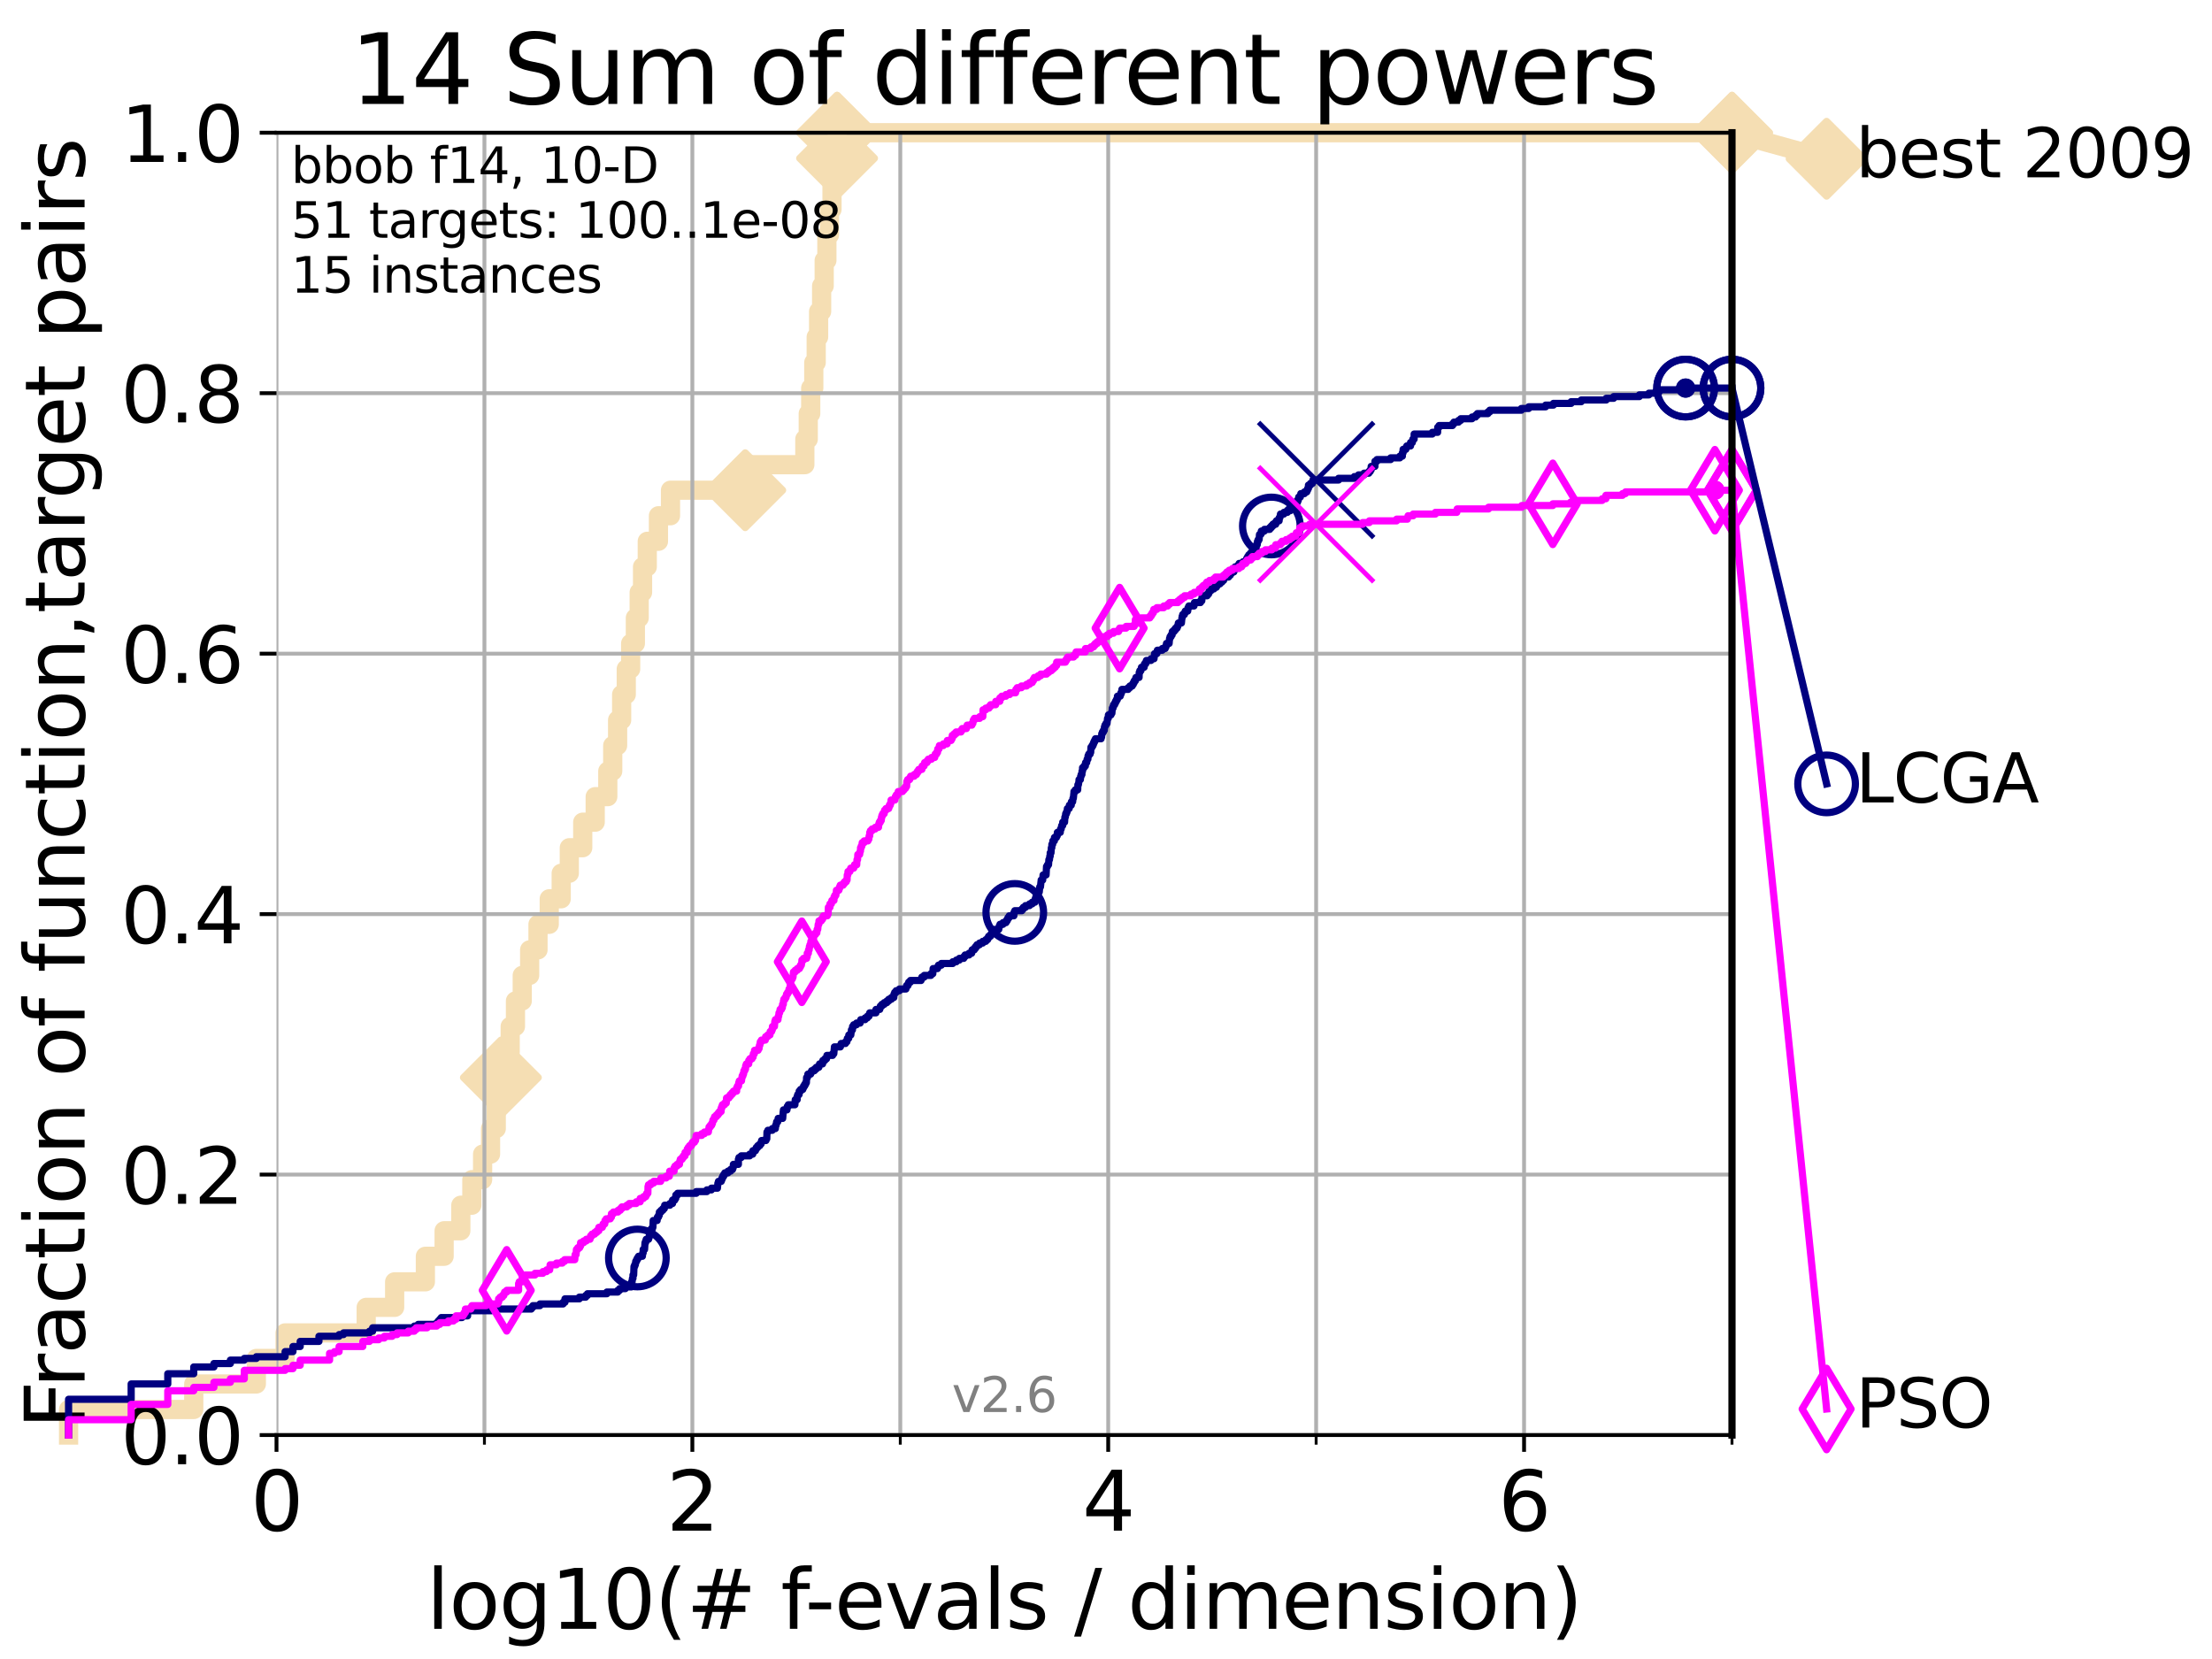 <?xml version="1.0" encoding="utf-8" standalone="no"?>
<!DOCTYPE svg PUBLIC "-//W3C//DTD SVG 1.1//EN"
  "http://www.w3.org/Graphics/SVG/1.1/DTD/svg11.dtd">
<svg xmlns:xlink="http://www.w3.org/1999/xlink" width="460.8pt" height="345.6pt" viewBox="0 0 460.8 345.6" xmlns="http://www.w3.org/2000/svg" version="1.1">
 <defs>
  <style type="text/css">*{stroke-linejoin: round; stroke-linecap: butt}</style>
 </defs>
 <g id="figure_1">
  <g id="patch_1">
   <path d="M 0 345.6 
L 460.8 345.6 
L 460.8 0 
L 0 0 
z
" style="fill: #ffffff"/>
  </g>
  <g id="axes_1">
   <g id="patch_2">
    <path d="M 57.6 298.944 
L 360.806 298.944 
L 360.806 27.648 
L 57.6 27.648 
z
" style="fill: #ffffff"/>
   </g>
   <g id="line2d_1">
    <path d="M 14.285 298.944 
L 14.285 293.624 
L 40.363 293.624 
L 40.363 288.305 
L 53.402 288.305 
L 53.402 282.985 
L 59.393 282.985 
L 59.393 277.666 
L 76.285 277.666 
L 76.285 272.346 
L 82.212 272.346 
L 82.212 267.027 
L 88.614 267.027 
L 88.614 261.707 
L 92.52 261.707 
L 92.52 256.388 
L 95.999 256.388 
L 95.999 251.068 
L 98.295 251.068 
L 98.295 245.749 
L 100.535 245.749 
L 100.535 240.429 
L 102.188 240.429 
L 102.188 235.11 
L 103.38 235.11 
L 103.38 229.79 
L 104.345 229.79 
L 104.345 224.471 
L 105.411 224.471 
L 105.411 219.151 
L 106.28 219.151 
L 106.28 213.832 
L 107.379 213.832 
L 107.379 208.512 
L 108.792 208.512 
L 108.792 203.192 
L 110.336 203.192 
L 110.336 197.873 
L 112.077 197.873 
L 112.077 192.553 
L 114.419 192.553 
L 114.419 187.234 
L 116.908 187.234 
L 116.908 181.914 
L 118.598 181.914 
L 118.598 176.595 
L 121.393 176.595 
L 121.393 171.275 
L 123.992 171.275 
L 123.992 165.956 
L 126.614 165.956 
L 126.614 160.636 
L 127.641 160.636 
L 127.641 155.317 
L 128.658 155.317 
L 128.658 149.997 
L 129.5 149.997 
L 129.5 144.678 
L 130.462 144.678 
L 130.462 139.358 
L 131.378 139.358 
L 131.378 134.039 
L 132.358 134.039 
L 132.358 128.719 
L 133.154 128.719 
L 133.154 123.4 
L 133.853 123.4 
L 133.853 118.08 
L 134.839 118.08 
L 134.839 112.76 
L 137.168 112.76 
L 137.168 107.441 
L 139.677 107.441 
L 139.677 102.121 
L 155.246 102.121 
L 155.246 96.802 
L 167.662 96.802 
L 167.662 91.482 
L 168.374 91.482 
L 168.374 86.163 
L 168.888 86.163 
L 168.888 80.843 
L 169.526 80.843 
L 169.526 75.524 
L 170.029 75.524 
L 170.029 70.204 
L 170.533 70.204 
L 170.533 64.885 
L 171.159 64.885 
L 171.159 59.565 
L 171.691 59.565 
L 171.691 54.246 
L 172.255 54.246 
L 172.255 48.926 
L 172.794 48.926 
L 172.794 43.607 
L 173.322 43.607 
L 173.322 38.287 
L 173.852 38.287 
L 173.852 32.968 
L 174.378 32.968 
L 174.378 27.648 
L 360.806 27.648 
" style="fill: none; stroke: #f5deb3; stroke-width: 4; stroke-linecap: square"/>
   </g>
   <g id="line2d_2">
    <defs>
     <path id="mb3d46864a3" d="M 0 7.778 
L 7.778 0 
L 0 -7.778 
L -7.778 0 
z
" style="stroke: #f5deb3; stroke-width: 1.5; stroke-linejoin: miter"/>
    </defs>
    <g>
     <use xlink:href="#mb3d46864a3" x="104.345" y="224.471" style="fill: #f5deb3; stroke: #f5deb3; stroke-width: 1.5; stroke-linejoin: miter"/>
     <use xlink:href="#mb3d46864a3" x="155.246" y="102.121" style="fill: #f5deb3; stroke: #f5deb3; stroke-width: 1.5; stroke-linejoin: miter"/>
     <use xlink:href="#mb3d46864a3" x="174.378" y="32.968" style="fill: #f5deb3; stroke: #f5deb3; stroke-width: 1.5; stroke-linejoin: miter"/>
     <use xlink:href="#mb3d46864a3" x="174.378" y="27.648" style="fill: #f5deb3; stroke: #f5deb3; stroke-width: 1.5; stroke-linejoin: miter"/>
     <use xlink:href="#mb3d46864a3" x="174.378" y="27.648" style="fill: #f5deb3; stroke: #f5deb3; stroke-width: 1.5; stroke-linejoin: miter"/>
     <use xlink:href="#mb3d46864a3" x="360.806" y="27.648" style="fill: #f5deb3; stroke: #f5deb3; stroke-width: 1.5; stroke-linejoin: miter"/>
    </g>
   </g>
   <g id="line2d_3">
    <path style="fill: none; stroke: #f5deb3; stroke-width: 4; stroke-linecap: square"/>
    <g/>
   </g>
   <g id="line2d_4">
    <path d="M 360.806 27.648 
L 380.515 33.074 
" style="fill: none; stroke: #f5deb3; stroke-width: 4; stroke-linecap: square"/>
    <g>
     <use xlink:href="#mb3d46864a3" x="360.806" y="27.648" style="fill: #f5deb3; stroke: #f5deb3; stroke-width: 1.5; stroke-linejoin: miter"/>
     <use xlink:href="#mb3d46864a3" x="380.515" y="33.074" style="fill: #f5deb3; stroke: #f5deb3; stroke-width: 1.5; stroke-linejoin: miter"/>
    </g>
   </g>
   <g id="matplotlib.axis_1">
    <g id="xtick_1">
     <g id="line2d_5">
      <path d="M 57.6 298.944 
L 57.6 27.648 
" clip-path="url(#pa339d2ef52)" style="fill: none; stroke: #b0b0b0; stroke-width: 0.8; stroke-linecap: square"/>
     </g>
     <g id="line2d_6">
      <defs>
       <path id="m4d14cf0ea4" d="M 0 0 
L 0 3.5 
" style="stroke: #000000; stroke-width: 0.8"/>
      </defs>
      <g>
       <use xlink:href="#m4d14cf0ea4" x="57.6" y="298.944" style="stroke: #000000; stroke-width: 0.8"/>
      </g>
     </g>
     <g id="text_1">
      <!-- 0 -->
      <g transform="translate(52.192 318.861)scale(0.17 -0.17)">
       <defs>
        <path id="DejaVuSans-30" d="M 2034 4250 
Q 1547 4250 1301 3770 
Q 1056 3291 1056 2328 
Q 1056 1369 1301 889 
Q 1547 409 2034 409 
Q 2525 409 2770 889 
Q 3016 1369 3016 2328 
Q 3016 3291 2770 3770 
Q 2525 4250 2034 4250 
z
M 2034 4750 
Q 2819 4750 3233 4129 
Q 3647 3509 3647 2328 
Q 3647 1150 3233 529 
Q 2819 -91 2034 -91 
Q 1250 -91 836 529 
Q 422 1150 422 2328 
Q 422 3509 836 4129 
Q 1250 4750 2034 4750 
z
" transform="scale(0.016)"/>
       </defs>
       <use xlink:href="#DejaVuSans-30"/>
      </g>
     </g>
    </g>
    <g id="xtick_2">
     <g id="line2d_7">
      <path d="M 144.23 298.944 
L 144.23 27.648 
" clip-path="url(#pa339d2ef52)" style="fill: none; stroke: #b0b0b0; stroke-width: 0.8; stroke-linecap: square"/>
     </g>
     <g id="line2d_8">
      <g>
       <use xlink:href="#m4d14cf0ea4" x="144.23" y="298.944" style="stroke: #000000; stroke-width: 0.8"/>
      </g>
     </g>
     <g id="text_2">
      <!-- 2 -->
      <g transform="translate(138.822 318.861)scale(0.17 -0.17)">
       <defs>
        <path id="DejaVuSans-32" d="M 1228 531 
L 3431 531 
L 3431 0 
L 469 0 
L 469 531 
Q 828 903 1448 1529 
Q 2069 2156 2228 2338 
Q 2531 2678 2651 2914 
Q 2772 3150 2772 3378 
Q 2772 3750 2511 3984 
Q 2250 4219 1831 4219 
Q 1534 4219 1204 4116 
Q 875 4013 500 3803 
L 500 4441 
Q 881 4594 1212 4672 
Q 1544 4750 1819 4750 
Q 2544 4750 2975 4387 
Q 3406 4025 3406 3419 
Q 3406 3131 3298 2873 
Q 3191 2616 2906 2266 
Q 2828 2175 2409 1742 
Q 1991 1309 1228 531 
z
" transform="scale(0.016)"/>
       </defs>
       <use xlink:href="#DejaVuSans-32"/>
      </g>
     </g>
    </g>
    <g id="xtick_3">
     <g id="line2d_9">
      <path d="M 230.861 298.944 
L 230.861 27.648 
" clip-path="url(#pa339d2ef52)" style="fill: none; stroke: #b0b0b0; stroke-width: 0.8; stroke-linecap: square"/>
     </g>
     <g id="line2d_10">
      <g>
       <use xlink:href="#m4d14cf0ea4" x="230.861" y="298.944" style="stroke: #000000; stroke-width: 0.8"/>
      </g>
     </g>
     <g id="text_3">
      <!-- 4 -->
      <g transform="translate(225.453 318.861)scale(0.17 -0.17)">
       <defs>
        <path id="DejaVuSans-34" d="M 2419 4116 
L 825 1625 
L 2419 1625 
L 2419 4116 
z
M 2253 4666 
L 3047 4666 
L 3047 1625 
L 3713 1625 
L 3713 1100 
L 3047 1100 
L 3047 0 
L 2419 0 
L 2419 1100 
L 313 1100 
L 313 1709 
L 2253 4666 
z
" transform="scale(0.016)"/>
       </defs>
       <use xlink:href="#DejaVuSans-34"/>
      </g>
     </g>
    </g>
    <g id="xtick_4">
     <g id="line2d_11">
      <path d="M 317.491 298.944 
L 317.491 27.648 
" clip-path="url(#pa339d2ef52)" style="fill: none; stroke: #b0b0b0; stroke-width: 0.8; stroke-linecap: square"/>
     </g>
     <g id="line2d_12">
      <g>
       <use xlink:href="#m4d14cf0ea4" x="317.491" y="298.944" style="stroke: #000000; stroke-width: 0.8"/>
      </g>
     </g>
     <g id="text_4">
      <!-- 6 -->
      <g transform="translate(312.083 318.861)scale(0.17 -0.17)">
       <defs>
        <path id="DejaVuSans-36" d="M 2113 2584 
Q 1688 2584 1439 2293 
Q 1191 2003 1191 1497 
Q 1191 994 1439 701 
Q 1688 409 2113 409 
Q 2538 409 2786 701 
Q 3034 994 3034 1497 
Q 3034 2003 2786 2293 
Q 2538 2584 2113 2584 
z
M 3366 4563 
L 3366 3988 
Q 3128 4100 2886 4159 
Q 2644 4219 2406 4219 
Q 1781 4219 1451 3797 
Q 1122 3375 1075 2522 
Q 1259 2794 1537 2939 
Q 1816 3084 2150 3084 
Q 2853 3084 3261 2657 
Q 3669 2231 3669 1497 
Q 3669 778 3244 343 
Q 2819 -91 2113 -91 
Q 1303 -91 875 529 
Q 447 1150 447 2328 
Q 447 3434 972 4092 
Q 1497 4750 2381 4750 
Q 2619 4750 2861 4703 
Q 3103 4656 3366 4563 
z
" transform="scale(0.016)"/>
       </defs>
       <use xlink:href="#DejaVuSans-36"/>
      </g>
     </g>
    </g>
    <g id="xtick_5">
     <g id="line2d_13">
      <path d="M 100.915 298.944 
L 100.915 27.648 
" clip-path="url(#pa339d2ef52)" style="fill: none; stroke: #b0b0b0; stroke-width: 0.8; stroke-linecap: square"/>
     </g>
     <g id="line2d_14">
      <defs>
       <path id="m690e3c39fb" d="M 0 0 
L 0 2 
" style="stroke: #000000; stroke-width: 0.6"/>
      </defs>
      <g>
       <use xlink:href="#m690e3c39fb" x="100.915" y="298.944" style="stroke: #000000; stroke-width: 0.6"/>
      </g>
     </g>
    </g>
    <g id="xtick_6">
     <g id="line2d_15">
      <path d="M 187.546 298.944 
L 187.546 27.648 
" clip-path="url(#pa339d2ef52)" style="fill: none; stroke: #b0b0b0; stroke-width: 0.8; stroke-linecap: square"/>
     </g>
     <g id="line2d_16">
      <g>
       <use xlink:href="#m690e3c39fb" x="187.546" y="298.944" style="stroke: #000000; stroke-width: 0.6"/>
      </g>
     </g>
    </g>
    <g id="xtick_7">
     <g id="line2d_17">
      <path d="M 274.176 298.944 
L 274.176 27.648 
" clip-path="url(#pa339d2ef52)" style="fill: none; stroke: #b0b0b0; stroke-width: 0.8; stroke-linecap: square"/>
     </g>
     <g id="line2d_18">
      <g>
       <use xlink:href="#m690e3c39fb" x="274.176" y="298.944" style="stroke: #000000; stroke-width: 0.6"/>
      </g>
     </g>
    </g>
    <g id="xtick_8">
     <g id="line2d_19">
      <path d="M 360.806 298.944 
L 360.806 27.648 
" clip-path="url(#pa339d2ef52)" style="fill: none; stroke: #b0b0b0; stroke-width: 0.8; stroke-linecap: square"/>
     </g>
     <g id="line2d_20">
      <g>
       <use xlink:href="#m690e3c39fb" x="360.806" y="298.944" style="stroke: #000000; stroke-width: 0.6"/>
      </g>
     </g>
    </g>
    <g id="text_5">
     <!-- log10(# f-evals / dimension) -->
     <g transform="translate(88.823 339.314)scale(0.17 -0.17)">
      <defs>
       <path id="DejaVuSans-6c" d="M 603 4863 
L 1178 4863 
L 1178 0 
L 603 0 
L 603 4863 
z
" transform="scale(0.016)"/>
       <path id="DejaVuSans-6f" d="M 1959 3097 
Q 1497 3097 1228 2736 
Q 959 2375 959 1747 
Q 959 1119 1226 758 
Q 1494 397 1959 397 
Q 2419 397 2687 759 
Q 2956 1122 2956 1747 
Q 2956 2369 2687 2733 
Q 2419 3097 1959 3097 
z
M 1959 3584 
Q 2709 3584 3137 3096 
Q 3566 2609 3566 1747 
Q 3566 888 3137 398 
Q 2709 -91 1959 -91 
Q 1206 -91 779 398 
Q 353 888 353 1747 
Q 353 2609 779 3096 
Q 1206 3584 1959 3584 
z
" transform="scale(0.016)"/>
       <path id="DejaVuSans-67" d="M 2906 1791 
Q 2906 2416 2648 2759 
Q 2391 3103 1925 3103 
Q 1463 3103 1205 2759 
Q 947 2416 947 1791 
Q 947 1169 1205 825 
Q 1463 481 1925 481 
Q 2391 481 2648 825 
Q 2906 1169 2906 1791 
z
M 3481 434 
Q 3481 -459 3084 -895 
Q 2688 -1331 1869 -1331 
Q 1566 -1331 1297 -1286 
Q 1028 -1241 775 -1147 
L 775 -588 
Q 1028 -725 1275 -790 
Q 1522 -856 1778 -856 
Q 2344 -856 2625 -561 
Q 2906 -266 2906 331 
L 2906 616 
Q 2728 306 2450 153 
Q 2172 0 1784 0 
Q 1141 0 747 490 
Q 353 981 353 1791 
Q 353 2603 747 3093 
Q 1141 3584 1784 3584 
Q 2172 3584 2450 3431 
Q 2728 3278 2906 2969 
L 2906 3500 
L 3481 3500 
L 3481 434 
z
" transform="scale(0.016)"/>
       <path id="DejaVuSans-31" d="M 794 531 
L 1825 531 
L 1825 4091 
L 703 3866 
L 703 4441 
L 1819 4666 
L 2450 4666 
L 2450 531 
L 3481 531 
L 3481 0 
L 794 0 
L 794 531 
z
" transform="scale(0.016)"/>
       <path id="DejaVuSans-28" d="M 1984 4856 
Q 1566 4138 1362 3434 
Q 1159 2731 1159 2009 
Q 1159 1288 1364 580 
Q 1569 -128 1984 -844 
L 1484 -844 
Q 1016 -109 783 600 
Q 550 1309 550 2009 
Q 550 2706 781 3412 
Q 1013 4119 1484 4856 
L 1984 4856 
z
" transform="scale(0.016)"/>
       <path id="DejaVuSans-23" d="M 3272 2816 
L 2363 2816 
L 2100 1772 
L 3016 1772 
L 3272 2816 
z
M 2803 4594 
L 2478 3297 
L 3391 3297 
L 3719 4594 
L 4219 4594 
L 3897 3297 
L 4872 3297 
L 4872 2816 
L 3775 2816 
L 3519 1772 
L 4513 1772 
L 4513 1294 
L 3397 1294 
L 3072 0 
L 2572 0 
L 2894 1294 
L 1978 1294 
L 1656 0 
L 1153 0 
L 1478 1294 
L 494 1294 
L 494 1772 
L 1594 1772 
L 1856 2816 
L 850 2816 
L 850 3297 
L 1978 3297 
L 2297 4594 
L 2803 4594 
z
" transform="scale(0.016)"/>
       <path id="DejaVuSans-20" transform="scale(0.016)"/>
       <path id="DejaVuSans-66" d="M 2375 4863 
L 2375 4384 
L 1825 4384 
Q 1516 4384 1395 4259 
Q 1275 4134 1275 3809 
L 1275 3500 
L 2222 3500 
L 2222 3053 
L 1275 3053 
L 1275 0 
L 697 0 
L 697 3053 
L 147 3053 
L 147 3500 
L 697 3500 
L 697 3744 
Q 697 4328 969 4595 
Q 1241 4863 1831 4863 
L 2375 4863 
z
" transform="scale(0.016)"/>
       <path id="DejaVuSans-2d" d="M 313 2009 
L 1997 2009 
L 1997 1497 
L 313 1497 
L 313 2009 
z
" transform="scale(0.016)"/>
       <path id="DejaVuSans-65" d="M 3597 1894 
L 3597 1613 
L 953 1613 
Q 991 1019 1311 708 
Q 1631 397 2203 397 
Q 2534 397 2845 478 
Q 3156 559 3463 722 
L 3463 178 
Q 3153 47 2828 -22 
Q 2503 -91 2169 -91 
Q 1331 -91 842 396 
Q 353 884 353 1716 
Q 353 2575 817 3079 
Q 1281 3584 2069 3584 
Q 2775 3584 3186 3129 
Q 3597 2675 3597 1894 
z
M 3022 2063 
Q 3016 2534 2758 2815 
Q 2500 3097 2075 3097 
Q 1594 3097 1305 2825 
Q 1016 2553 972 2059 
L 3022 2063 
z
" transform="scale(0.016)"/>
       <path id="DejaVuSans-76" d="M 191 3500 
L 800 3500 
L 1894 563 
L 2988 3500 
L 3597 3500 
L 2284 0 
L 1503 0 
L 191 3500 
z
" transform="scale(0.016)"/>
       <path id="DejaVuSans-61" d="M 2194 1759 
Q 1497 1759 1228 1600 
Q 959 1441 959 1056 
Q 959 750 1161 570 
Q 1363 391 1709 391 
Q 2188 391 2477 730 
Q 2766 1069 2766 1631 
L 2766 1759 
L 2194 1759 
z
M 3341 1997 
L 3341 0 
L 2766 0 
L 2766 531 
Q 2569 213 2275 61 
Q 1981 -91 1556 -91 
Q 1019 -91 701 211 
Q 384 513 384 1019 
Q 384 1609 779 1909 
Q 1175 2209 1959 2209 
L 2766 2209 
L 2766 2266 
Q 2766 2663 2505 2880 
Q 2244 3097 1772 3097 
Q 1472 3097 1187 3025 
Q 903 2953 641 2809 
L 641 3341 
Q 956 3463 1253 3523 
Q 1550 3584 1831 3584 
Q 2591 3584 2966 3190 
Q 3341 2797 3341 1997 
z
" transform="scale(0.016)"/>
       <path id="DejaVuSans-73" d="M 2834 3397 
L 2834 2853 
Q 2591 2978 2328 3040 
Q 2066 3103 1784 3103 
Q 1356 3103 1142 2972 
Q 928 2841 928 2578 
Q 928 2378 1081 2264 
Q 1234 2150 1697 2047 
L 1894 2003 
Q 2506 1872 2764 1633 
Q 3022 1394 3022 966 
Q 3022 478 2636 193 
Q 2250 -91 1575 -91 
Q 1294 -91 989 -36 
Q 684 19 347 128 
L 347 722 
Q 666 556 975 473 
Q 1284 391 1588 391 
Q 1994 391 2212 530 
Q 2431 669 2431 922 
Q 2431 1156 2273 1281 
Q 2116 1406 1581 1522 
L 1381 1569 
Q 847 1681 609 1914 
Q 372 2147 372 2553 
Q 372 3047 722 3315 
Q 1072 3584 1716 3584 
Q 2034 3584 2315 3537 
Q 2597 3491 2834 3397 
z
" transform="scale(0.016)"/>
       <path id="DejaVuSans-2f" d="M 1625 4666 
L 2156 4666 
L 531 -594 
L 0 -594 
L 1625 4666 
z
" transform="scale(0.016)"/>
       <path id="DejaVuSans-64" d="M 2906 2969 
L 2906 4863 
L 3481 4863 
L 3481 0 
L 2906 0 
L 2906 525 
Q 2725 213 2448 61 
Q 2172 -91 1784 -91 
Q 1150 -91 751 415 
Q 353 922 353 1747 
Q 353 2572 751 3078 
Q 1150 3584 1784 3584 
Q 2172 3584 2448 3432 
Q 2725 3281 2906 2969 
z
M 947 1747 
Q 947 1113 1208 752 
Q 1469 391 1925 391 
Q 2381 391 2643 752 
Q 2906 1113 2906 1747 
Q 2906 2381 2643 2742 
Q 2381 3103 1925 3103 
Q 1469 3103 1208 2742 
Q 947 2381 947 1747 
z
" transform="scale(0.016)"/>
       <path id="DejaVuSans-69" d="M 603 3500 
L 1178 3500 
L 1178 0 
L 603 0 
L 603 3500 
z
M 603 4863 
L 1178 4863 
L 1178 4134 
L 603 4134 
L 603 4863 
z
" transform="scale(0.016)"/>
       <path id="DejaVuSans-6d" d="M 3328 2828 
Q 3544 3216 3844 3400 
Q 4144 3584 4550 3584 
Q 5097 3584 5394 3201 
Q 5691 2819 5691 2113 
L 5691 0 
L 5113 0 
L 5113 2094 
Q 5113 2597 4934 2840 
Q 4756 3084 4391 3084 
Q 3944 3084 3684 2787 
Q 3425 2491 3425 1978 
L 3425 0 
L 2847 0 
L 2847 2094 
Q 2847 2600 2669 2842 
Q 2491 3084 2119 3084 
Q 1678 3084 1418 2786 
Q 1159 2488 1159 1978 
L 1159 0 
L 581 0 
L 581 3500 
L 1159 3500 
L 1159 2956 
Q 1356 3278 1631 3431 
Q 1906 3584 2284 3584 
Q 2666 3584 2933 3390 
Q 3200 3197 3328 2828 
z
" transform="scale(0.016)"/>
       <path id="DejaVuSans-6e" d="M 3513 2113 
L 3513 0 
L 2938 0 
L 2938 2094 
Q 2938 2591 2744 2837 
Q 2550 3084 2163 3084 
Q 1697 3084 1428 2787 
Q 1159 2491 1159 1978 
L 1159 0 
L 581 0 
L 581 3500 
L 1159 3500 
L 1159 2956 
Q 1366 3272 1645 3428 
Q 1925 3584 2291 3584 
Q 2894 3584 3203 3211 
Q 3513 2838 3513 2113 
z
" transform="scale(0.016)"/>
       <path id="DejaVuSans-29" d="M 513 4856 
L 1013 4856 
Q 1481 4119 1714 3412 
Q 1947 2706 1947 2009 
Q 1947 1309 1714 600 
Q 1481 -109 1013 -844 
L 513 -844 
Q 928 -128 1133 580 
Q 1338 1288 1338 2009 
Q 1338 2731 1133 3434 
Q 928 4138 513 4856 
z
" transform="scale(0.016)"/>
      </defs>
      <use xlink:href="#DejaVuSans-6c"/>
      <use xlink:href="#DejaVuSans-6f" x="27.783"/>
      <use xlink:href="#DejaVuSans-67" x="88.965"/>
      <use xlink:href="#DejaVuSans-31" x="152.441"/>
      <use xlink:href="#DejaVuSans-30" x="216.064"/>
      <use xlink:href="#DejaVuSans-28" x="279.688"/>
      <use xlink:href="#DejaVuSans-23" x="318.701"/>
      <use xlink:href="#DejaVuSans-20" x="402.49"/>
      <use xlink:href="#DejaVuSans-66" x="434.277"/>
      <use xlink:href="#DejaVuSans-2d" x="463.982"/>
      <use xlink:href="#DejaVuSans-65" x="500.066"/>
      <use xlink:href="#DejaVuSans-76" x="561.59"/>
      <use xlink:href="#DejaVuSans-61" x="620.77"/>
      <use xlink:href="#DejaVuSans-6c" x="682.049"/>
      <use xlink:href="#DejaVuSans-73" x="709.832"/>
      <use xlink:href="#DejaVuSans-20" x="761.932"/>
      <use xlink:href="#DejaVuSans-2f" x="793.719"/>
      <use xlink:href="#DejaVuSans-20" x="827.41"/>
      <use xlink:href="#DejaVuSans-64" x="859.197"/>
      <use xlink:href="#DejaVuSans-69" x="922.674"/>
      <use xlink:href="#DejaVuSans-6d" x="950.457"/>
      <use xlink:href="#DejaVuSans-65" x="1047.869"/>
      <use xlink:href="#DejaVuSans-6e" x="1109.393"/>
      <use xlink:href="#DejaVuSans-73" x="1172.771"/>
      <use xlink:href="#DejaVuSans-69" x="1224.871"/>
      <use xlink:href="#DejaVuSans-6f" x="1252.654"/>
      <use xlink:href="#DejaVuSans-6e" x="1313.836"/>
      <use xlink:href="#DejaVuSans-29" x="1377.215"/>
     </g>
    </g>
   </g>
   <g id="matplotlib.axis_2">
    <g id="ytick_1">
     <g id="line2d_21">
      <path d="M 57.6 298.944 
L 360.806 298.944 
" clip-path="url(#pa339d2ef52)" style="fill: none; stroke: #b0b0b0; stroke-width: 0.8; stroke-linecap: square"/>
     </g>
     <g id="line2d_22">
      <defs>
       <path id="md749dfad01" d="M 0 0 
L -3.5 0 
" style="stroke: #000000; stroke-width: 0.8"/>
      </defs>
      <g>
       <use xlink:href="#md749dfad01" x="57.6" y="298.944" style="stroke: #000000; stroke-width: 0.8"/>
      </g>
     </g>
     <g id="text_6">
      <!-- 0.0 -->
      <g transform="translate(25.155 305.023)scale(0.16 -0.16)">
       <defs>
        <path id="DejaVuSans-2e" d="M 684 794 
L 1344 794 
L 1344 0 
L 684 0 
L 684 794 
z
" transform="scale(0.016)"/>
       </defs>
       <use xlink:href="#DejaVuSans-30"/>
       <use xlink:href="#DejaVuSans-2e" x="63.623"/>
       <use xlink:href="#DejaVuSans-30" x="95.41"/>
      </g>
     </g>
    </g>
    <g id="ytick_2">
     <g id="line2d_23">
      <path d="M 57.6 244.685 
L 360.806 244.685 
" clip-path="url(#pa339d2ef52)" style="fill: none; stroke: #b0b0b0; stroke-width: 0.8; stroke-linecap: square"/>
     </g>
     <g id="line2d_24">
      <g>
       <use xlink:href="#md749dfad01" x="57.6" y="244.685" style="stroke: #000000; stroke-width: 0.8"/>
      </g>
     </g>
     <g id="text_7">
      <!-- 0.2 -->
      <g transform="translate(25.155 250.764)scale(0.16 -0.16)">
       <use xlink:href="#DejaVuSans-30"/>
       <use xlink:href="#DejaVuSans-2e" x="63.623"/>
       <use xlink:href="#DejaVuSans-32" x="95.41"/>
      </g>
     </g>
    </g>
    <g id="ytick_3">
     <g id="line2d_25">
      <path d="M 57.6 190.426 
L 360.806 190.426 
" clip-path="url(#pa339d2ef52)" style="fill: none; stroke: #b0b0b0; stroke-width: 0.8; stroke-linecap: square"/>
     </g>
     <g id="line2d_26">
      <g>
       <use xlink:href="#md749dfad01" x="57.6" y="190.426" style="stroke: #000000; stroke-width: 0.8"/>
      </g>
     </g>
     <g id="text_8">
      <!-- 0.4 -->
      <g transform="translate(25.155 196.504)scale(0.16 -0.16)">
       <use xlink:href="#DejaVuSans-30"/>
       <use xlink:href="#DejaVuSans-2e" x="63.623"/>
       <use xlink:href="#DejaVuSans-34" x="95.41"/>
      </g>
     </g>
    </g>
    <g id="ytick_4">
     <g id="line2d_27">
      <path d="M 57.6 136.166 
L 360.806 136.166 
" clip-path="url(#pa339d2ef52)" style="fill: none; stroke: #b0b0b0; stroke-width: 0.8; stroke-linecap: square"/>
     </g>
     <g id="line2d_28">
      <g>
       <use xlink:href="#md749dfad01" x="57.6" y="136.166" style="stroke: #000000; stroke-width: 0.8"/>
      </g>
     </g>
     <g id="text_9">
      <!-- 0.6 -->
      <g transform="translate(25.155 142.245)scale(0.16 -0.16)">
       <use xlink:href="#DejaVuSans-30"/>
       <use xlink:href="#DejaVuSans-2e" x="63.623"/>
       <use xlink:href="#DejaVuSans-36" x="95.41"/>
      </g>
     </g>
    </g>
    <g id="ytick_5">
     <g id="line2d_29">
      <path d="M 57.6 81.907 
L 360.806 81.907 
" clip-path="url(#pa339d2ef52)" style="fill: none; stroke: #b0b0b0; stroke-width: 0.8; stroke-linecap: square"/>
     </g>
     <g id="line2d_30">
      <g>
       <use xlink:href="#md749dfad01" x="57.6" y="81.907" style="stroke: #000000; stroke-width: 0.8"/>
      </g>
     </g>
     <g id="text_10">
      <!-- 0.8 -->
      <g transform="translate(25.155 87.986)scale(0.16 -0.16)">
       <defs>
        <path id="DejaVuSans-38" d="M 2034 2216 
Q 1584 2216 1326 1975 
Q 1069 1734 1069 1313 
Q 1069 891 1326 650 
Q 1584 409 2034 409 
Q 2484 409 2743 651 
Q 3003 894 3003 1313 
Q 3003 1734 2745 1975 
Q 2488 2216 2034 2216 
z
M 1403 2484 
Q 997 2584 770 2862 
Q 544 3141 544 3541 
Q 544 4100 942 4425 
Q 1341 4750 2034 4750 
Q 2731 4750 3128 4425 
Q 3525 4100 3525 3541 
Q 3525 3141 3298 2862 
Q 3072 2584 2669 2484 
Q 3125 2378 3379 2068 
Q 3634 1759 3634 1313 
Q 3634 634 3220 271 
Q 2806 -91 2034 -91 
Q 1263 -91 848 271 
Q 434 634 434 1313 
Q 434 1759 690 2068 
Q 947 2378 1403 2484 
z
M 1172 3481 
Q 1172 3119 1398 2916 
Q 1625 2713 2034 2713 
Q 2441 2713 2670 2916 
Q 2900 3119 2900 3481 
Q 2900 3844 2670 4047 
Q 2441 4250 2034 4250 
Q 1625 4250 1398 4047 
Q 1172 3844 1172 3481 
z
" transform="scale(0.016)"/>
       </defs>
       <use xlink:href="#DejaVuSans-30"/>
       <use xlink:href="#DejaVuSans-2e" x="63.623"/>
       <use xlink:href="#DejaVuSans-38" x="95.41"/>
      </g>
     </g>
    </g>
    <g id="ytick_6">
     <g id="line2d_31">
      <path d="M 57.6 27.648 
L 360.806 27.648 
" clip-path="url(#pa339d2ef52)" style="fill: none; stroke: #b0b0b0; stroke-width: 0.8; stroke-linecap: square"/>
     </g>
     <g id="line2d_32">
      <g>
       <use xlink:href="#md749dfad01" x="57.6" y="27.648" style="stroke: #000000; stroke-width: 0.8"/>
      </g>
     </g>
     <g id="text_11">
      <!-- 1.0 -->
      <g transform="translate(25.155 33.727)scale(0.16 -0.16)">
       <use xlink:href="#DejaVuSans-31"/>
       <use xlink:href="#DejaVuSans-2e" x="63.623"/>
       <use xlink:href="#DejaVuSans-30" x="95.41"/>
      </g>
     </g>
    </g>
    <g id="text_12">
     <!-- Fraction of function,target pairs -->
     <g transform="translate(17.62 297.681)rotate(-90)scale(0.17 -0.17)">
      <defs>
       <path id="DejaVuSans-46" d="M 628 4666 
L 3309 4666 
L 3309 4134 
L 1259 4134 
L 1259 2759 
L 3109 2759 
L 3109 2228 
L 1259 2228 
L 1259 0 
L 628 0 
L 628 4666 
z
" transform="scale(0.016)"/>
       <path id="DejaVuSans-72" d="M 2631 2963 
Q 2534 3019 2420 3045 
Q 2306 3072 2169 3072 
Q 1681 3072 1420 2755 
Q 1159 2438 1159 1844 
L 1159 0 
L 581 0 
L 581 3500 
L 1159 3500 
L 1159 2956 
Q 1341 3275 1631 3429 
Q 1922 3584 2338 3584 
Q 2397 3584 2469 3576 
Q 2541 3569 2628 3553 
L 2631 2963 
z
" transform="scale(0.016)"/>
       <path id="DejaVuSans-63" d="M 3122 3366 
L 3122 2828 
Q 2878 2963 2633 3030 
Q 2388 3097 2138 3097 
Q 1578 3097 1268 2742 
Q 959 2388 959 1747 
Q 959 1106 1268 751 
Q 1578 397 2138 397 
Q 2388 397 2633 464 
Q 2878 531 3122 666 
L 3122 134 
Q 2881 22 2623 -34 
Q 2366 -91 2075 -91 
Q 1284 -91 818 406 
Q 353 903 353 1747 
Q 353 2603 823 3093 
Q 1294 3584 2113 3584 
Q 2378 3584 2631 3529 
Q 2884 3475 3122 3366 
z
" transform="scale(0.016)"/>
       <path id="DejaVuSans-74" d="M 1172 4494 
L 1172 3500 
L 2356 3500 
L 2356 3053 
L 1172 3053 
L 1172 1153 
Q 1172 725 1289 603 
Q 1406 481 1766 481 
L 2356 481 
L 2356 0 
L 1766 0 
Q 1100 0 847 248 
Q 594 497 594 1153 
L 594 3053 
L 172 3053 
L 172 3500 
L 594 3500 
L 594 4494 
L 1172 4494 
z
" transform="scale(0.016)"/>
       <path id="DejaVuSans-75" d="M 544 1381 
L 544 3500 
L 1119 3500 
L 1119 1403 
Q 1119 906 1312 657 
Q 1506 409 1894 409 
Q 2359 409 2629 706 
Q 2900 1003 2900 1516 
L 2900 3500 
L 3475 3500 
L 3475 0 
L 2900 0 
L 2900 538 
Q 2691 219 2414 64 
Q 2138 -91 1772 -91 
Q 1169 -91 856 284 
Q 544 659 544 1381 
z
M 1991 3584 
L 1991 3584 
z
" transform="scale(0.016)"/>
       <path id="DejaVuSans-2c" d="M 750 794 
L 1409 794 
L 1409 256 
L 897 -744 
L 494 -744 
L 750 256 
L 750 794 
z
" transform="scale(0.016)"/>
       <path id="DejaVuSans-70" d="M 1159 525 
L 1159 -1331 
L 581 -1331 
L 581 3500 
L 1159 3500 
L 1159 2969 
Q 1341 3281 1617 3432 
Q 1894 3584 2278 3584 
Q 2916 3584 3314 3078 
Q 3713 2572 3713 1747 
Q 3713 922 3314 415 
Q 2916 -91 2278 -91 
Q 1894 -91 1617 61 
Q 1341 213 1159 525 
z
M 3116 1747 
Q 3116 2381 2855 2742 
Q 2594 3103 2138 3103 
Q 1681 3103 1420 2742 
Q 1159 2381 1159 1747 
Q 1159 1113 1420 752 
Q 1681 391 2138 391 
Q 2594 391 2855 752 
Q 3116 1113 3116 1747 
z
" transform="scale(0.016)"/>
      </defs>
      <use xlink:href="#DejaVuSans-46"/>
      <use xlink:href="#DejaVuSans-72" x="50.27"/>
      <use xlink:href="#DejaVuSans-61" x="91.383"/>
      <use xlink:href="#DejaVuSans-63" x="152.662"/>
      <use xlink:href="#DejaVuSans-74" x="207.643"/>
      <use xlink:href="#DejaVuSans-69" x="246.852"/>
      <use xlink:href="#DejaVuSans-6f" x="274.635"/>
      <use xlink:href="#DejaVuSans-6e" x="335.816"/>
      <use xlink:href="#DejaVuSans-20" x="399.195"/>
      <use xlink:href="#DejaVuSans-6f" x="430.982"/>
      <use xlink:href="#DejaVuSans-66" x="492.164"/>
      <use xlink:href="#DejaVuSans-20" x="527.369"/>
      <use xlink:href="#DejaVuSans-66" x="559.156"/>
      <use xlink:href="#DejaVuSans-75" x="594.361"/>
      <use xlink:href="#DejaVuSans-6e" x="657.74"/>
      <use xlink:href="#DejaVuSans-63" x="721.119"/>
      <use xlink:href="#DejaVuSans-74" x="776.1"/>
      <use xlink:href="#DejaVuSans-69" x="815.309"/>
      <use xlink:href="#DejaVuSans-6f" x="843.092"/>
      <use xlink:href="#DejaVuSans-6e" x="904.273"/>
      <use xlink:href="#DejaVuSans-2c" x="967.652"/>
      <use xlink:href="#DejaVuSans-74" x="999.439"/>
      <use xlink:href="#DejaVuSans-61" x="1038.648"/>
      <use xlink:href="#DejaVuSans-72" x="1099.928"/>
      <use xlink:href="#DejaVuSans-67" x="1139.291"/>
      <use xlink:href="#DejaVuSans-65" x="1202.768"/>
      <use xlink:href="#DejaVuSans-74" x="1264.291"/>
      <use xlink:href="#DejaVuSans-20" x="1303.5"/>
      <use xlink:href="#DejaVuSans-70" x="1335.287"/>
      <use xlink:href="#DejaVuSans-61" x="1398.764"/>
      <use xlink:href="#DejaVuSans-69" x="1460.043"/>
      <use xlink:href="#DejaVuSans-72" x="1487.826"/>
      <use xlink:href="#DejaVuSans-73" x="1528.939"/>
     </g>
    </g>
   </g>
   <g id="line2d_33">
    <defs>
     <path id="m92a6be0aa8" d="M 0 1.5 
C 0.398 1.5 0.779 1.342 1.061 1.061 
C 1.342 0.779 1.5 0.398 1.5 0 
C 1.5 -0.398 1.342 -0.779 1.061 -1.061 
C 0.779 -1.342 0.398 -1.5 0 -1.5 
C -0.398 -1.5 -0.779 -1.342 -1.061 -1.061 
C -1.342 -0.779 -1.5 -0.398 -1.5 0 
C -1.5 0.398 -1.342 0.779 -1.061 1.061 
C -0.779 1.342 -0.398 1.5 0 1.5 
z
" style="stroke: #f5deb3"/>
    </defs>
    <g>
     <use xlink:href="#m92a6be0aa8" x="174.378" y="27.648" style="fill: #f5deb3; stroke: #f5deb3"/>
     <use xlink:href="#m92a6be0aa8" x="174.378" y="27.648" style="fill: #f5deb3; stroke: #f5deb3"/>
    </g>
   </g>
   <g id="line2d_34">
    <defs>
     <path id="me7a083312b" d="M 0 1.5 
C 0.398 1.5 0.779 1.342 1.061 1.061 
C 1.342 0.779 1.5 0.398 1.5 0 
C 1.5 -0.398 1.342 -0.779 1.061 -1.061 
C 0.779 -1.342 0.398 -1.5 0 -1.5 
C -0.398 -1.5 -0.779 -1.342 -1.061 -1.061 
C -1.342 -0.779 -1.5 -0.398 -1.5 0 
C -1.5 0.398 -1.342 0.779 -1.061 1.061 
C -0.779 1.342 -0.398 1.5 0 1.5 
z
" style="stroke: #000080"/>
    </defs>
    <g>
     <use xlink:href="#me7a083312b" x="351.147" y="80.843" style="fill: #000080; stroke: #000080"/>
     <use xlink:href="#me7a083312b" x="351.147" y="80.843" style="fill: #000080; stroke: #000080"/>
    </g>
   </g>
   <g id="line2d_35">
    <path d="M 14.285 298.944 
L 14.285 291.497 
L 27.324 291.497 
L 27.324 288.305 
L 34.951 288.305 
L 34.951 286.177 
L 40.363 286.177 
L 40.363 284.759 
L 44.561 284.759 
L 44.561 284.049 
L 47.991 284.049 
L 47.991 283.34 
L 50.89 283.34 
L 50.89 282.985 
L 53.402 282.985 
L 53.402 282.631 
L 59.393 282.631 
L 59.393 281.567 
L 61.03 281.567 
L 61.03 280.503 
L 62.535 280.503 
L 62.535 279.439 
L 66.441 279.439 
L 66.441 278.375 
L 70.639 278.375 
L 70.639 278.021 
L 71.557 278.021 
L 71.557 277.666 
L 76.969 277.666 
L 76.969 277.311 
L 77.629 277.311 
L 77.629 276.602 
L 86.307 276.602 
L 86.307 276.247 
L 87.108 276.247 
L 87.108 275.893 
L 90.99 275.893 
L 90.99 275.538 
L 91.306 275.538 
L 91.306 275.183 
L 91.617 275.183 
L 91.617 274.829 
L 91.923 274.829 
L 91.923 274.474 
L 96.241 274.474 
L 96.241 274.12 
L 97.41 274.12 
L 97.41 273.056 
L 102.363 273.056 
L 102.363 272.701 
L 110.675 272.701 
L 110.675 272.346 
L 111.007 272.346 
L 111.007 271.992 
L 112.488 271.992 
L 112.488 271.637 
L 117.306 271.637 
L 117.306 271.282 
L 117.695 271.282 
L 117.695 270.573 
L 120.683 270.573 
L 120.683 270.219 
L 122.016 270.219 
L 122.016 269.864 
L 122.38 269.864 
L 122.38 269.509 
L 126.421 269.509 
L 126.421 269.155 
L 128.701 269.155 
L 128.701 268.8 
L 129.083 268.8 
L 129.083 268.445 
L 130.266 268.445 
L 130.266 268.091 
L 131.527 268.091 
L 131.564 267.027 
L 131.674 267.027 
L 131.747 266.318 
L 131.857 266.318 
L 131.857 265.608 
L 132.001 265.608 
L 132.073 263.835 
L 132.216 263.835 
L 132.216 263.48 
L 132.358 263.48 
L 132.429 262.771 
L 132.604 262.771 
L 132.604 262.417 
L 132.778 262.417 
L 132.778 262.062 
L 133.018 262.062 
L 133.018 261.707 
L 133.82 261.707 
L 133.886 260.998 
L 133.983 260.998 
L 133.983 260.289 
L 134.273 260.289 
L 134.368 258.87 
L 134.495 258.87 
L 134.495 258.516 
L 134.621 258.516 
L 134.621 258.161 
L 135.116 258.161 
L 135.116 257.806 
L 135.238 257.806 
L 135.298 257.097 
L 135.598 257.097 
L 135.628 256.033 
L 135.894 256.033 
L 135.894 255.678 
L 136.011 255.678 
L 136.069 254.26 
L 136.892 254.26 
L 136.948 253.551 
L 137.168 253.551 
L 137.168 253.196 
L 137.332 253.196 
L 137.359 252.487 
L 137.708 252.487 
L 137.708 252.132 
L 138.077 252.132 
L 138.077 251.778 
L 138.387 251.778 
L 138.464 251.068 
L 139.556 251.068 
L 139.556 250.714 
L 140.103 250.714 
L 140.103 250.004 
L 140.566 250.004 
L 140.566 249.65 
L 140.771 249.65 
L 140.793 248.94 
L 141.151 248.94 
L 141.151 248.586 
L 145.04 248.586 
L 145.04 248.231 
L 147.248 248.231 
L 147.248 247.877 
L 148.201 247.877 
L 148.201 247.522 
L 149.453 247.522 
L 149.553 246.458 
L 149.666 246.458 
L 149.666 246.103 
L 150.248 246.103 
L 150.248 245.749 
L 150.398 245.749 
L 150.398 245.394 
L 150.547 245.394 
L 150.547 245.039 
L 150.76 245.039 
L 150.76 244.685 
L 150.985 244.685 
L 150.985 244.33 
L 151.643 244.33 
L 151.643 243.976 
L 152.193 243.976 
L 152.193 243.621 
L 152.608 243.621 
L 152.608 243.266 
L 152.74 243.266 
L 152.776 242.557 
L 153.821 242.557 
L 153.821 241.493 
L 153.934 241.493 
L 153.934 241.138 
L 154.41 241.138 
L 154.41 240.784 
L 156.176 240.784 
L 156.176 240.429 
L 156.813 240.429 
L 156.832 239.72 
L 157.373 239.72 
L 157.373 239.365 
L 157.568 239.365 
L 157.568 239.011 
L 157.871 239.011 
L 157.871 238.656 
L 158.286 238.656 
L 158.286 238.301 
L 158.56 238.301 
L 158.648 237.592 
L 159.552 237.592 
L 159.552 237.237 
L 159.734 237.237 
L 159.776 235.819 
L 159.964 235.819 
L 159.964 235.464 
L 160.879 235.464 
L 160.879 235.11 
L 161.52 235.11 
L 161.58 234.4 
L 161.692 234.4 
L 161.781 233.691 
L 162.023 233.691 
L 162.103 232.982 
L 163.047 232.982 
L 163.157 231.563 
L 163.205 231.563 
L 163.205 231.209 
L 163.939 231.209 
L 163.998 230.499 
L 164.214 230.499 
L 164.214 230.145 
L 165.593 230.145 
L 165.665 229.081 
L 166.064 229.081 
L 166.064 228.372 
L 166.181 228.372 
L 166.181 228.017 
L 166.466 228.017 
L 166.484 227.308 
L 166.77 227.308 
L 166.77 226.953 
L 167.235 226.953 
L 167.235 226.598 
L 167.4 226.598 
L 167.4 226.244 
L 167.624 226.244 
L 167.624 225.889 
L 167.824 225.889 
L 167.824 225.534 
L 167.984 225.534 
L 168.027 224.471 
L 168.211 224.471 
L 168.29 223.761 
L 168.873 223.761 
L 168.873 223.407 
L 169.08 223.407 
L 169.08 223.052 
L 169.658 223.052 
L 169.658 222.697 
L 170.039 222.697 
L 170.039 222.343 
L 170.58 222.343 
L 170.58 221.988 
L 170.723 221.988 
L 170.723 221.634 
L 171.36 221.634 
L 171.409 220.924 
L 171.817 220.924 
L 171.817 220.57 
L 172.183 220.57 
L 172.259 219.86 
L 173.442 219.86 
L 173.442 219.506 
L 173.699 219.506 
L 173.793 218.442 
L 173.817 218.442 
L 173.817 218.087 
L 175.066 218.087 
L 175.066 217.733 
L 175.219 217.733 
L 175.219 217.378 
L 176.131 217.378 
L 176.131 217.023 
L 176.429 217.023 
L 176.51 216.314 
L 176.799 216.314 
L 176.822 215.605 
L 177.237 215.605 
L 177.328 214.895 
L 177.363 214.895 
L 177.363 214.541 
L 177.582 214.541 
L 177.604 213.832 
L 177.836 213.832 
L 177.836 213.477 
L 178.425 213.477 
L 178.425 213.122 
L 179.185 213.122 
L 179.185 212.768 
L 179.305 212.768 
L 179.305 212.413 
L 180.205 212.413 
L 180.205 212.058 
L 180.671 212.058 
L 180.671 211.704 
L 181.028 211.704 
L 181.028 211.349 
L 181.174 211.349 
L 181.174 210.994 
L 182.472 210.994 
L 182.482 210.285 
L 183.273 210.285 
L 183.273 209.931 
L 183.393 209.931 
L 183.393 209.576 
L 183.711 209.576 
L 183.711 209.221 
L 184.205 209.221 
L 184.205 208.867 
L 184.756 208.867 
L 184.756 208.512 
L 185.149 208.512 
L 185.149 208.157 
L 185.695 208.157 
L 185.695 207.803 
L 186.203 207.803 
L 186.231 207.093 
L 186.376 207.093 
L 186.376 206.739 
L 186.685 206.739 
L 186.685 206.384 
L 187.366 206.384 
L 187.366 206.03 
L 188.718 206.03 
L 188.718 205.675 
L 188.846 205.675 
L 188.846 205.32 
L 189.144 205.32 
L 189.144 204.966 
L 189.292 204.966 
L 189.292 204.611 
L 189.646 204.611 
L 189.646 204.256 
L 191.869 204.256 
L 191.869 203.902 
L 192.039 203.902 
L 192.039 203.547 
L 192.527 203.547 
L 192.527 203.192 
L 193.926 203.192 
L 193.926 202.838 
L 194.324 202.838 
L 194.384 201.774 
L 195.292 201.774 
L 195.292 201.419 
L 195.494 201.419 
L 195.494 201.065 
L 196.098 201.065 
L 196.098 200.71 
L 198.476 200.71 
L 198.476 200.355 
L 199.215 200.355 
L 199.215 200.001 
L 199.854 200.001 
L 199.854 199.646 
L 200.764 199.646 
L 200.764 199.291 
L 201.044 199.291 
L 201.044 198.937 
L 201.869 198.937 
L 201.869 198.582 
L 202.411 198.582 
L 202.507 197.873 
L 202.964 197.873 
L 202.964 197.518 
L 203.248 197.518 
L 203.248 197.164 
L 203.516 197.164 
L 203.516 196.809 
L 204.056 196.809 
L 204.056 196.454 
L 204.719 196.454 
L 204.719 196.1 
L 205.361 196.1 
L 205.361 195.745 
L 205.745 195.745 
L 205.745 195.39 
L 205.952 195.39 
L 205.952 195.036 
L 206.345 195.036 
L 206.345 194.681 
L 206.623 194.681 
L 206.623 194.327 
L 206.95 194.327 
L 206.95 193.972 
L 207.104 193.972 
L 207.104 193.617 
L 208.059 193.617 
L 208.157 192.908 
L 208.314 192.908 
L 208.314 192.553 
L 208.945 192.553 
L 208.945 192.199 
L 209.565 192.199 
L 209.565 191.844 
L 209.803 191.844 
L 209.803 191.49 
L 209.993 191.49 
L 209.993 191.135 
L 210.246 191.135 
L 210.246 190.78 
L 211.204 190.78 
L 211.226 190.071 
L 211.398 190.071 
L 211.398 189.716 
L 212.882 189.716 
L 212.882 189.362 
L 213.178 189.362 
L 213.178 189.007 
L 213.64 189.007 
L 213.64 188.652 
L 214.471 188.652 
L 214.471 188.298 
L 215.031 188.298 
L 215.031 187.943 
L 215.611 187.943 
L 215.654 187.234 
L 215.769 187.234 
L 215.769 186.879 
L 215.881 186.879 
L 215.881 186.525 
L 216.054 186.525 
L 216.054 186.17 
L 216.215 186.17 
L 216.215 185.815 
L 216.498 185.815 
L 216.597 184.751 
L 216.748 184.751 
L 216.855 183.688 
L 216.891 183.688 
L 216.891 183.333 
L 217.209 183.333 
L 217.292 182.269 
L 217.918 182.269 
L 218.011 180.496 
L 218.215 180.496 
L 218.215 180.141 
L 218.43 180.141 
L 218.499 179.077 
L 218.622 179.077 
L 218.69 178.368 
L 218.775 178.368 
L 218.776 177.659 
L 218.942 177.659 
L 219.013 176.595 
L 219.112 176.595 
L 219.126 175.886 
L 219.292 175.886 
L 219.326 175.176 
L 219.643 175.176 
L 219.659 174.467 
L 220.067 174.467 
L 220.067 174.112 
L 220.245 174.112 
L 220.266 173.403 
L 220.873 173.403 
L 220.921 172.694 
L 221.066 172.694 
L 221.162 171.985 
L 221.372 171.985 
L 221.385 171.275 
L 221.767 171.275 
L 221.835 170.211 
L 221.93 170.211 
L 222.002 169.502 
L 222.161 169.502 
L 222.161 169.147 
L 222.296 169.147 
L 222.352 168.438 
L 222.727 168.438 
L 222.769 167.729 
L 223.163 167.729 
L 223.194 167.02 
L 223.449 167.02 
L 223.514 166.31 
L 223.595 166.31 
L 223.703 165.246 
L 223.726 165.246 
L 223.726 164.892 
L 223.999 164.892 
L 223.999 164.537 
L 224.503 164.537 
L 224.544 163.473 
L 224.649 163.473 
L 224.758 162.764 
L 224.78 162.764 
L 224.78 162.409 
L 225.063 162.409 
L 225.12 161.7 
L 225.221 161.7 
L 225.221 161.346 
L 225.387 161.346 
L 225.406 160.636 
L 225.511 160.636 
L 225.514 159.927 
L 225.826 159.927 
L 225.826 159.572 
L 226.101 159.572 
L 226.14 158.863 
L 226.375 158.863 
L 226.465 158.154 
L 226.626 158.154 
L 226.664 157.445 
L 226.807 157.445 
L 226.807 157.09 
L 227.089 157.09 
L 227.089 156.735 
L 227.211 156.735 
L 227.265 155.671 
L 227.494 155.671 
L 227.494 155.317 
L 227.7 155.317 
L 227.7 154.962 
L 227.836 154.962 
L 227.836 154.607 
L 228.007 154.607 
L 228.007 154.253 
L 228.192 154.253 
L 228.192 153.898 
L 229.374 153.898 
L 229.374 153.544 
L 229.487 153.544 
L 229.517 152.834 
L 229.659 152.834 
L 229.659 152.48 
L 229.866 152.48 
L 229.866 152.125 
L 230.05 152.125 
L 230.075 151.416 
L 230.183 151.416 
L 230.183 151.061 
L 230.389 151.061 
L 230.389 150.706 
L 230.617 150.706 
L 230.721 149.643 
L 230.876 149.643 
L 230.904 148.933 
L 231.43 148.933 
L 231.43 148.579 
L 231.628 148.579 
L 231.711 147.515 
L 231.866 147.515 
L 231.866 147.16 
L 231.98 147.16 
L 231.98 146.805 
L 232.205 146.805 
L 232.205 146.451 
L 232.375 146.451 
L 232.375 146.096 
L 232.562 146.096 
L 232.562 145.742 
L 232.763 145.742 
L 232.782 145.032 
L 233.362 145.032 
L 233.362 144.678 
L 233.498 144.678 
L 233.498 144.323 
L 233.643 144.323 
L 233.717 143.614 
L 235.013 143.614 
L 235.013 143.259 
L 235.384 143.259 
L 235.384 142.904 
L 235.87 142.904 
L 235.87 142.55 
L 236.093 142.55 
L 236.093 142.195 
L 236.27 142.195 
L 236.27 141.841 
L 236.516 141.841 
L 236.516 141.486 
L 236.637 141.486 
L 236.637 141.131 
L 237.29 141.131 
L 237.319 140.067 
L 237.445 140.067 
L 237.445 139.713 
L 237.679 139.713 
L 237.785 139.003 
L 238.345 139.003 
L 238.414 138.294 
L 238.673 138.294 
L 238.673 137.94 
L 238.815 137.94 
L 238.815 137.585 
L 239.77 137.585 
L 239.77 137.23 
L 240.406 137.23 
L 240.512 136.166 
L 241 136.166 
L 241.094 135.457 
L 242.124 135.457 
L 242.124 135.102 
L 242.732 135.102 
L 242.732 134.748 
L 242.903 134.748 
L 242.999 134.039 
L 243.551 134.039 
L 243.64 132.975 
L 243.745 132.975 
L 243.745 132.62 
L 243.964 132.62 
L 243.964 132.265 
L 244.175 132.265 
L 244.219 131.556 
L 244.595 131.556 
L 244.595 131.202 
L 244.889 131.202 
L 244.889 130.847 
L 245.215 130.847 
L 245.215 130.492 
L 245.366 130.492 
L 245.468 129.783 
L 246.111 129.783 
L 246.213 128.719 
L 246.27 128.719 
L 246.27 128.364 
L 246.381 128.364 
L 246.381 128.01 
L 246.739 128.01 
L 246.739 127.655 
L 246.911 127.655 
L 246.911 127.301 
L 247.424 127.301 
L 247.488 126.591 
L 247.655 126.591 
L 247.655 126.237 
L 248.73 126.237 
L 248.824 125.527 
L 250.072 125.527 
L 250.072 125.173 
L 250.358 125.173 
L 250.388 124.463 
L 250.504 124.463 
L 250.504 124.109 
L 251.469 124.109 
L 251.469 123.754 
L 251.77 123.754 
L 251.77 123.4 
L 251.93 123.4 
L 251.93 123.045 
L 252.271 123.045 
L 252.271 122.69 
L 252.866 122.69 
L 252.866 122.336 
L 253.391 122.336 
L 253.391 121.981 
L 253.622 121.981 
L 253.622 121.626 
L 254.136 121.626 
L 254.136 121.272 
L 254.54 121.272 
L 254.54 120.917 
L 254.898 120.917 
L 254.951 120.208 
L 255.924 120.208 
L 255.924 119.853 
L 256.274 119.853 
L 256.274 119.499 
L 256.517 119.499 
L 256.517 119.144 
L 257.03 119.144 
L 257.03 118.789 
L 257.184 118.789 
L 257.184 118.435 
L 257.297 118.435 
L 257.297 118.08 
L 257.903 118.08 
L 257.903 117.725 
L 258.137 117.725 
L 258.137 117.371 
L 258.959 117.371 
L 258.959 117.016 
L 259.585 117.016 
L 259.585 116.661 
L 259.713 116.661 
L 259.713 116.307 
L 259.91 116.307 
L 259.91 115.952 
L 260.136 115.952 
L 260.136 115.598 
L 260.474 115.598 
L 260.474 115.243 
L 260.794 115.243 
L 260.794 114.888 
L 260.968 114.888 
L 260.968 114.534 
L 261.444 114.534 
L 261.543 113.824 
L 261.732 113.824 
L 261.732 113.47 
L 261.909 113.47 
L 261.957 112.76 
L 262.105 112.76 
L 262.105 112.406 
L 262.3 112.406 
L 262.372 111.342 
L 262.653 111.342 
L 262.75 110.633 
L 263.391 110.633 
L 263.391 110.278 
L 264.515 110.278 
L 264.515 109.923 
L 264.848 109.923 
L 264.848 109.569 
L 265.168 109.569 
L 265.168 109.214 
L 265.757 109.214 
L 265.757 108.859 
L 265.917 108.859 
L 265.917 108.505 
L 266.46 108.505 
L 266.523 107.796 
L 266.652 107.796 
L 266.742 107.086 
L 267.459 107.086 
L 267.459 106.732 
L 268.196 106.732 
L 268.196 106.377 
L 268.81 106.377 
L 268.81 106.022 
L 269.635 106.022 
L 269.635 105.668 
L 269.793 105.668 
L 269.793 105.313 
L 270.057 105.313 
L 270.121 104.604 
L 270.306 104.604 
L 270.306 104.249 
L 270.45 104.249 
L 270.548 103.54 
L 270.885 103.54 
L 270.982 102.831 
L 271.74 102.831 
L 271.74 102.476 
L 272.23 102.476 
L 272.23 102.121 
L 272.4 102.121 
L 272.4 101.767 
L 272.57 101.767 
L 272.572 101.058 
L 272.998 101.058 
L 272.998 100.703 
L 273.409 100.703 
L 273.505 99.994 
L 278.855 99.994 
L 278.855 99.639 
L 282.132 99.639 
L 282.132 99.284 
L 282.998 99.284 
L 282.998 98.93 
L 284.155 98.93 
L 284.155 98.575 
L 285.151 98.575 
L 285.151 98.22 
L 285.444 98.22 
L 285.444 97.866 
L 285.641 97.866 
L 285.641 97.157 
L 286.429 97.157 
L 286.43 96.093 
L 286.836 96.093 
L 286.836 95.738 
L 289.7 95.738 
L 289.7 95.383 
L 291.61 95.383 
L 291.61 95.029 
L 292.139 95.029 
L 292.139 94.319 
L 292.291 94.319 
L 292.291 93.61 
L 292.859 93.61 
L 292.859 93.256 
L 293.052 93.256 
L 293.052 92.901 
L 293.837 92.901 
L 293.837 92.192 
L 294.216 92.192 
L 294.323 91.482 
L 294.591 91.482 
L 294.591 90.418 
L 298.374 90.418 
L 298.374 90.064 
L 299.484 90.064 
L 299.505 89 
L 299.786 89 
L 299.786 88.645 
L 302.58 88.645 
L 302.58 88.291 
L 302.877 88.291 
L 302.877 87.936 
L 303.838 87.936 
L 303.838 87.581 
L 304.301 87.581 
L 304.301 87.227 
L 306.649 87.227 
L 306.649 86.872 
L 307.386 86.872 
L 307.386 86.517 
L 307.756 86.517 
L 307.756 86.163 
L 309.957 86.163 
L 309.957 85.808 
L 310.345 85.808 
L 310.345 85.454 
L 316.918 85.454 
L 316.918 85.099 
L 318.456 85.099 
L 318.456 84.744 
L 321.987 84.744 
L 321.987 84.39 
L 323.604 84.39 
L 323.604 84.035 
L 327.295 84.035 
L 327.295 83.68 
L 329.406 83.68 
L 329.406 83.326 
L 334.607 83.326 
L 334.607 82.971 
L 336.148 82.971 
L 336.148 82.616 
L 341.503 82.616 
L 341.503 82.262 
L 343.494 82.262 
L 343.494 81.907 
L 344.913 81.907 
L 344.913 81.553 
L 345.718 81.553 
L 345.718 81.198 
L 351.147 81.198 
L 351.147 80.843 
L 360.806 80.843 
L 360.806 80.843 
" style="fill: none; stroke: #000080; stroke-width: 1.5; stroke-linecap: square"/>
   </g>
   <g id="line2d_36">
    <defs>
     <path id="m634a7f960b" d="M 0 6 
C 1.591 6 3.117 5.368 4.243 4.243 
C 5.368 3.117 6 1.591 6 0 
C 6 -1.591 5.368 -3.117 4.243 -4.243 
C 3.117 -5.368 1.591 -6 0 -6 
C -1.591 -6 -3.117 -5.368 -4.243 -4.243 
C -5.368 -3.117 -6 -1.591 -6 0 
C -6 1.591 -5.368 3.117 -4.243 4.243 
C -3.117 5.368 -1.591 6 0 6 
z
" style="stroke: #000080; stroke-width: 1.5"/>
    </defs>
    <g>
     <use xlink:href="#m634a7f960b" x="132.778" y="262.062" style="fill-opacity: 0; stroke: #000080; stroke-width: 1.5"/>
     <use xlink:href="#m634a7f960b" x="211.398" y="190.071" style="fill-opacity: 0; stroke: #000080; stroke-width: 1.5"/>
     <use xlink:href="#m634a7f960b" x="264.848" y="109.569" style="fill-opacity: 0; stroke: #000080; stroke-width: 1.5"/>
     <use xlink:href="#m634a7f960b" x="351.147" y="80.843" style="fill-opacity: 0; stroke: #000080; stroke-width: 1.5"/>
     <use xlink:href="#m634a7f960b" x="351.147" y="80.843" style="fill-opacity: 0; stroke: #000080; stroke-width: 1.5"/>
     <use xlink:href="#m634a7f960b" x="360.806" y="80.843" style="fill-opacity: 0; stroke: #000080; stroke-width: 1.5"/>
    </g>
   </g>
   <g id="line2d_37">
    <path style="fill: none; stroke: #000080; stroke-width: 1.5; stroke-linecap: square"/>
    <g/>
   </g>
   <g id="line2d_38">
    <path d="M 274.176 99.994 
" clip-path="url(#pa339d2ef52)" style="fill: none; stroke: #000080; stroke-width: 1.5; stroke-linecap: square"/>
    <defs>
     <path id="m64b570849a" d="M -12 12 
L 12 -12 
M -12 -12 
L 12 12 
" style="stroke: #000080"/>
    </defs>
    <g clip-path="url(#pa339d2ef52)">
     <use xlink:href="#m64b570849a" x="274.176" y="99.994" style="fill: #000080; stroke: #000080"/>
    </g>
   </g>
   <g id="line2d_39">
    <defs>
     <path id="m08a9d03093" d="M 0 1.5 
C 0.398 1.5 0.779 1.342 1.061 1.061 
C 1.342 0.779 1.5 0.398 1.5 0 
C 1.5 -0.398 1.342 -0.779 1.061 -1.061 
C 0.779 -1.342 0.398 -1.5 0 -1.5 
C -0.398 -1.5 -0.779 -1.342 -1.061 -1.061 
C -1.342 -0.779 -1.5 -0.398 -1.5 0 
C -1.5 0.398 -1.342 0.779 -1.061 1.061 
C -0.779 1.342 -0.398 1.5 0 1.5 
z
" style="stroke: #ff00ff"/>
    </defs>
    <g>
     <use xlink:href="#m08a9d03093" x="357.244" y="102.121" style="fill: #ff00ff; stroke: #ff00ff"/>
     <use xlink:href="#m08a9d03093" x="357.244" y="102.121" style="fill: #ff00ff; stroke: #ff00ff"/>
    </g>
   </g>
   <g id="line2d_40">
    <path d="M 14.285 298.944 
L 14.285 295.752 
L 27.324 295.752 
L 27.324 292.561 
L 34.951 292.561 
L 34.951 289.723 
L 40.363 289.723 
L 40.363 289.014 
L 44.561 289.014 
L 44.561 287.95 
L 47.991 287.95 
L 47.991 287.241 
L 50.89 287.241 
L 50.89 285.468 
L 59.393 285.468 
L 59.393 285.113 
L 61.03 285.113 
L 61.03 284.404 
L 62.535 284.404 
L 62.535 283.34 
L 68.657 283.34 
L 68.657 281.922 
L 69.674 281.922 
L 69.674 281.567 
L 70.639 281.567 
L 70.639 280.503 
L 75.575 280.503 
L 75.575 279.439 
L 76.969 279.439 
L 76.969 279.084 
L 78.883 279.084 
L 78.883 278.73 
L 80.06 278.73 
L 80.06 278.375 
L 81.696 278.375 
L 81.696 278.021 
L 82.713 278.021 
L 82.713 277.666 
L 85.039 277.666 
L 85.039 277.311 
L 86.307 277.311 
L 86.307 276.957 
L 86.712 276.957 
L 86.712 276.602 
L 88.972 276.602 
L 88.972 276.247 
L 90.99 276.247 
L 90.99 275.893 
L 91.617 275.893 
L 91.617 275.538 
L 93.382 275.538 
L 93.382 275.183 
L 94.472 275.183 
L 94.472 274.829 
L 94.995 274.829 
L 94.995 274.12 
L 96.481 274.12 
L 96.481 273.765 
L 96.718 273.765 
L 96.718 273.41 
L 96.951 273.41 
L 96.951 272.701 
L 98.078 272.701 
L 98.078 272.346 
L 98.295 272.346 
L 98.295 271.992 
L 101.288 271.992 
L 101.288 271.637 
L 103.707 271.637 
L 103.707 271.282 
L 103.869 271.282 
L 103.869 270.573 
L 104.188 270.573 
L 104.188 270.219 
L 104.656 270.219 
L 104.656 269.864 
L 104.962 269.864 
L 104.962 269.509 
L 105.113 269.509 
L 105.113 269.155 
L 105.559 269.155 
L 105.559 268.8 
L 108.034 268.8 
L 108.034 267.381 
L 108.163 267.381 
L 108.163 267.027 
L 108.792 267.027 
L 108.792 265.963 
L 109.401 265.963 
L 109.401 265.608 
L 111.442 265.608 
L 111.442 265.254 
L 113.088 265.254 
L 113.088 264.899 
L 113.86 264.899 
L 113.86 264.544 
L 114.51 264.544 
L 114.602 263.48 
L 115.918 263.48 
L 115.918 263.126 
L 117.147 263.126 
L 117.147 262.771 
L 117.618 262.771 
L 117.618 262.417 
L 119.739 262.417 
L 119.808 261.353 
L 120.013 261.353 
L 120.081 260.289 
L 120.351 260.289 
L 120.351 259.934 
L 120.748 259.934 
L 120.748 259.579 
L 120.944 259.579 
L 120.944 258.87 
L 121.582 258.87 
L 121.582 258.516 
L 122.138 258.516 
L 122.138 258.161 
L 122.913 258.161 
L 122.913 257.806 
L 123.03 257.806 
L 123.03 257.452 
L 123.318 257.452 
L 123.318 257.097 
L 123.881 257.097 
L 123.881 256.742 
L 124.32 256.742 
L 124.32 256.388 
L 124.748 256.388 
L 124.748 255.678 
L 125.476 255.678 
L 125.476 255.324 
L 125.628 255.324 
L 125.628 254.969 
L 125.979 254.969 
L 126.029 254.26 
L 126.275 254.26 
L 126.275 253.905 
L 127.134 253.905 
L 127.134 253.551 
L 127.366 253.551 
L 127.366 252.841 
L 127.777 252.841 
L 127.777 252.487 
L 128.744 252.487 
L 128.744 252.132 
L 129.209 252.132 
L 129.209 251.778 
L 129.541 251.778 
L 129.541 251.423 
L 130.579 251.423 
L 130.579 251.068 
L 131.078 251.068 
L 131.078 250.714 
L 132.534 250.714 
L 132.534 250.359 
L 133.357 250.359 
L 133.357 249.65 
L 134.048 249.65 
L 134.048 249.295 
L 134.527 249.295 
L 134.527 248.94 
L 134.715 248.94 
L 134.715 248.586 
L 134.963 248.586 
L 134.993 247.167 
L 135.085 247.167 
L 135.085 246.813 
L 135.569 246.813 
L 135.569 246.458 
L 136.156 246.458 
L 136.156 246.103 
L 137.628 246.103 
L 137.681 245.394 
L 138.768 245.394 
L 138.768 245.039 
L 139.435 245.039 
L 139.508 243.976 
L 140.428 243.976 
L 140.428 243.266 
L 140.612 243.266 
L 140.612 242.912 
L 141.04 242.912 
L 141.04 242.557 
L 141.546 242.557 
L 141.611 241.848 
L 141.718 241.848 
L 141.718 241.493 
L 142.102 241.493 
L 142.102 241.138 
L 142.353 241.138 
L 142.353 240.784 
L 142.703 240.784 
L 142.703 240.075 
L 143.166 240.075 
L 143.166 239.365 
L 143.384 239.365 
L 143.384 239.011 
L 143.657 239.011 
L 143.657 238.656 
L 144.06 238.656 
L 144.06 238.301 
L 144.249 238.301 
L 144.249 237.947 
L 144.677 237.947 
L 144.677 237.592 
L 144.896 237.592 
L 144.968 236.883 
L 145.022 236.883 
L 145.022 236.528 
L 146.177 236.528 
L 146.177 236.174 
L 146.745 236.174 
L 146.745 235.819 
L 147.566 235.819 
L 147.644 235.11 
L 147.707 235.11 
L 147.707 234.755 
L 147.987 234.755 
L 147.987 234.4 
L 148.262 234.4 
L 148.262 234.046 
L 148.413 234.046 
L 148.503 233.336 
L 148.727 233.336 
L 148.727 232.982 
L 148.86 232.982 
L 148.86 232.627 
L 149.238 232.627 
L 149.238 232.273 
L 149.567 232.273 
L 149.567 231.918 
L 149.848 231.918 
L 149.848 231.563 
L 150.221 231.563 
L 150.221 230.854 
L 150.357 230.854 
L 150.357 230.499 
L 150.493 230.499 
L 150.493 230.145 
L 150.932 230.145 
L 150.932 229.79 
L 151.298 229.79 
L 151.349 228.726 
L 151.858 228.726 
L 151.858 228.372 
L 152.144 228.372 
L 152.144 228.017 
L 152.475 228.017 
L 152.475 227.662 
L 152.788 227.662 
L 152.788 227.308 
L 153.456 227.308 
L 153.456 226.598 
L 153.617 226.598 
L 153.617 226.244 
L 153.855 226.244 
L 153.889 225.534 
L 154.001 225.534 
L 154.001 225.18 
L 154.465 225.18 
L 154.541 224.471 
L 154.607 224.471 
L 154.607 224.116 
L 154.768 224.116 
L 154.768 223.761 
L 154.897 223.761 
L 154.971 223.052 
L 155.151 223.052 
L 155.151 222.697 
L 155.308 222.697 
L 155.34 221.988 
L 155.475 221.988 
L 155.475 221.634 
L 155.975 221.634 
L 155.975 220.924 
L 156.205 220.924 
L 156.205 220.57 
L 156.648 220.57 
L 156.648 220.215 
L 156.88 220.215 
L 156.937 219.506 
L 157.156 219.506 
L 157.185 218.796 
L 157.926 218.796 
L 157.926 218.442 
L 158.125 218.442 
L 158.214 217.733 
L 158.295 217.733 
L 158.383 217.023 
L 158.621 217.023 
L 158.621 216.669 
L 159.427 216.669 
L 159.485 215.959 
L 159.923 215.959 
L 159.923 215.605 
L 160.399 215.605 
L 160.439 214.895 
L 160.738 214.895 
L 160.738 214.541 
L 160.887 214.541 
L 160.918 213.832 
L 161.331 213.832 
L 161.407 212.768 
L 161.52 212.768 
L 161.52 212.413 
L 162.067 212.413 
L 162.125 211.704 
L 162.212 211.704 
L 162.277 210.994 
L 162.414 210.994 
L 162.499 210.285 
L 162.796 210.285 
L 162.796 209.931 
L 162.978 209.931 
L 163.026 209.221 
L 163.178 209.221 
L 163.212 208.512 
L 163.294 208.512 
L 163.294 208.157 
L 163.552 208.157 
L 163.552 207.803 
L 163.753 207.803 
L 163.846 207.093 
L 164.064 207.093 
L 164.064 206.739 
L 164.279 206.739 
L 164.369 206.03 
L 164.6 206.03 
L 164.625 204.256 
L 164.853 204.256 
L 164.853 203.902 
L 165.072 203.902 
L 165.072 203.547 
L 165.202 203.547 
L 165.288 202.483 
L 165.641 202.483 
L 165.641 202.129 
L 166.076 202.129 
L 166.076 201.774 
L 166.547 201.774 
L 166.547 201.419 
L 166.747 201.419 
L 166.747 201.065 
L 166.933 201.065 
L 167.034 200.355 
L 167.051 200.355 
L 167.051 200.001 
L 167.378 200.001 
L 167.378 199.646 
L 168.032 199.646 
L 168.032 199.291 
L 168.159 199.291 
L 168.159 198.582 
L 168.395 198.582 
L 168.431 197.873 
L 168.566 197.873 
L 168.612 197.164 
L 168.725 197.164 
L 168.725 196.809 
L 168.862 196.809 
L 168.923 196.1 
L 169.324 196.1 
L 169.359 195.39 
L 169.492 195.39 
L 169.58 194.681 
L 169.881 194.681 
L 169.881 194.327 
L 170.167 194.327 
L 170.219 193.617 
L 170.346 193.617 
L 170.449 192.553 
L 170.58 192.553 
L 170.603 191.844 
L 171.092 191.844 
L 171.092 191.49 
L 171.356 191.49 
L 171.356 191.135 
L 171.529 191.135 
L 171.529 190.78 
L 172.344 190.78 
L 172.344 190.426 
L 172.516 190.426 
L 172.566 189.007 
L 172.893 189.007 
L 172.893 188.298 
L 173.182 188.298 
L 173.29 187.589 
L 173.731 187.589 
L 173.735 186.879 
L 173.899 186.879 
L 173.899 186.525 
L 174.123 186.525 
L 174.218 185.815 
L 174.241 185.815 
L 174.241 185.461 
L 174.753 185.461 
L 174.753 185.106 
L 174.89 185.106 
L 174.89 184.751 
L 175.037 184.751 
L 175.037 184.397 
L 175.645 184.397 
L 175.645 184.042 
L 175.926 184.042 
L 175.926 183.688 
L 176.286 183.688 
L 176.286 183.333 
L 176.459 183.333 
L 176.5 182.269 
L 176.611 182.269 
L 176.652 181.56 
L 177.047 181.56 
L 177.047 181.205 
L 177.217 181.205 
L 177.217 180.85 
L 177.851 180.85 
L 177.851 180.496 
L 178.008 180.496 
L 178.008 180.141 
L 178.474 180.141 
L 178.526 179.077 
L 178.647 179.077 
L 178.698 178.013 
L 179.077 178.013 
L 179.18 177.304 
L 179.253 177.304 
L 179.265 176.595 
L 179.413 176.595 
L 179.413 176.24 
L 179.552 176.24 
L 179.615 175.531 
L 180.012 175.531 
L 180.012 175.176 
L 180.806 175.176 
L 180.806 174.822 
L 180.994 174.822 
L 181.068 174.112 
L 181.18 174.112 
L 181.18 173.403 
L 181.324 173.403 
L 181.324 173.048 
L 181.669 173.048 
L 181.669 172.694 
L 182.336 172.694 
L 182.336 172.339 
L 183.011 172.339 
L 183.061 171.63 
L 183.173 171.63 
L 183.173 171.275 
L 183.393 171.275 
L 183.393 170.921 
L 183.586 170.921 
L 183.63 170.211 
L 183.723 170.211 
L 183.723 169.857 
L 183.886 169.857 
L 183.886 169.502 
L 184.192 169.502 
L 184.266 168.793 
L 184.559 168.793 
L 184.559 168.438 
L 185.137 168.438 
L 185.137 168.084 
L 185.264 168.084 
L 185.264 167.729 
L 185.463 167.729 
L 185.463 167.374 
L 185.576 167.374 
L 185.626 166.665 
L 186.418 166.665 
L 186.501 165.956 
L 186.701 165.956 
L 186.701 165.601 
L 187.009 165.601 
L 187.009 165.246 
L 187.121 165.246 
L 187.121 164.892 
L 188.025 164.892 
L 188.025 164.537 
L 188.347 164.537 
L 188.347 164.183 
L 188.663 164.183 
L 188.663 163.828 
L 188.868 163.828 
L 188.917 162.764 
L 189.072 162.764 
L 189.072 162.409 
L 189.495 162.409 
L 189.495 162.055 
L 189.696 162.055 
L 189.696 161.7 
L 190.448 161.7 
L 190.448 161.346 
L 190.916 161.346 
L 190.916 160.991 
L 191.141 160.991 
L 191.141 160.636 
L 191.4 160.636 
L 191.4 160.282 
L 192.051 160.282 
L 192.107 159.572 
L 192.507 159.572 
L 192.609 158.863 
L 193.1 158.863 
L 193.1 158.508 
L 193.375 158.508 
L 193.375 158.154 
L 194.054 158.154 
L 194.054 157.799 
L 194.72 157.799 
L 194.813 157.09 
L 195.104 157.09 
L 195.104 156.735 
L 195.304 156.735 
L 195.349 156.026 
L 195.608 156.026 
L 195.69 155.317 
L 196.51 155.317 
L 196.51 154.962 
L 197.311 154.962 
L 197.34 154.253 
L 198.14 154.253 
L 198.14 153.898 
L 198.339 153.898 
L 198.375 153.189 
L 198.782 153.189 
L 198.782 152.834 
L 199.17 152.834 
L 199.17 152.48 
L 200.197 152.48 
L 200.197 152.125 
L 200.439 152.125 
L 200.439 151.77 
L 201.321 151.77 
L 201.321 151.416 
L 201.469 151.416 
L 201.469 151.061 
L 202.461 151.061 
L 202.461 150.706 
L 202.665 150.706 
L 202.758 149.997 
L 202.972 149.997 
L 202.972 149.643 
L 204.098 149.643 
L 204.098 149.288 
L 204.739 149.288 
L 204.78 147.869 
L 205.341 147.869 
L 205.341 147.515 
L 206.042 147.515 
L 206.042 147.16 
L 206.35 147.16 
L 206.35 146.805 
L 207.426 146.805 
L 207.441 146.096 
L 208.287 146.096 
L 208.292 145.387 
L 208.672 145.387 
L 208.672 145.032 
L 209.557 145.032 
L 209.557 144.678 
L 210.345 144.678 
L 210.345 144.323 
L 211.56 144.323 
L 211.63 143.614 
L 211.896 143.614 
L 211.896 143.259 
L 212.783 143.259 
L 212.783 142.904 
L 213.86 142.904 
L 213.86 142.55 
L 214.469 142.55 
L 214.469 142.195 
L 215.034 142.195 
L 215.034 141.841 
L 215.261 141.841 
L 215.261 141.486 
L 215.471 141.486 
L 215.471 141.131 
L 216.25 141.131 
L 216.25 140.777 
L 216.795 140.777 
L 216.795 140.422 
L 218.035 140.422 
L 218.035 140.067 
L 218.485 140.067 
L 218.485 139.713 
L 219.041 139.713 
L 219.041 139.358 
L 219.429 139.358 
L 219.429 139.003 
L 219.83 139.003 
L 219.83 138.649 
L 220.115 138.649 
L 220.12 137.94 
L 221.948 137.94 
L 221.948 137.585 
L 222.17 137.585 
L 222.17 137.23 
L 222.4 137.23 
L 222.4 136.876 
L 223.65 136.876 
L 223.65 136.521 
L 224.07 136.521 
L 224.161 135.812 
L 226.092 135.812 
L 226.126 135.102 
L 227.275 135.102 
L 227.275 134.748 
L 227.835 134.748 
L 227.835 134.393 
L 228.146 134.393 
L 228.146 134.039 
L 228.58 134.039 
L 228.58 133.684 
L 229.043 133.684 
L 229.043 133.329 
L 229.557 133.329 
L 229.557 132.975 
L 229.989 132.975 
L 229.989 132.62 
L 230.658 132.62 
L 230.658 132.265 
L 231.14 132.265 
L 231.14 131.911 
L 231.96 131.911 
L 231.96 131.556 
L 233.022 131.556 
L 233.022 131.202 
L 233.238 131.202 
L 233.238 130.847 
L 234.58 130.847 
L 234.58 130.492 
L 236.258 130.492 
L 236.258 130.138 
L 236.51 130.138 
L 236.517 129.074 
L 237.761 129.074 
L 237.761 128.719 
L 239.527 128.719 
L 239.527 128.364 
L 239.81 128.364 
L 239.81 128.01 
L 240.016 128.01 
L 240.016 127.655 
L 240.268 127.655 
L 240.347 126.946 
L 240.986 126.946 
L 240.986 126.591 
L 242.436 126.591 
L 242.436 126.237 
L 243.256 126.237 
L 243.256 125.882 
L 243.644 125.882 
L 243.644 125.527 
L 245.384 125.527 
L 245.384 125.173 
L 245.798 125.173 
L 245.798 124.818 
L 246.245 124.818 
L 246.245 124.463 
L 246.759 124.463 
L 246.759 124.109 
L 248.11 124.109 
L 248.11 123.754 
L 248.755 123.754 
L 248.755 123.4 
L 249.832 123.4 
L 249.842 122.69 
L 250.303 122.69 
L 250.303 122.336 
L 250.646 122.336 
L 250.646 121.981 
L 251.139 121.981 
L 251.139 121.626 
L 251.381 121.626 
L 251.381 121.272 
L 251.962 121.272 
L 251.962 120.917 
L 252.836 120.917 
L 252.836 120.562 
L 253.212 120.562 
L 253.212 120.208 
L 254.834 120.208 
L 254.834 119.853 
L 255.26 119.853 
L 255.26 119.499 
L 255.586 119.499 
L 255.586 119.144 
L 256.069 119.144 
L 256.069 118.789 
L 256.731 118.789 
L 256.731 118.435 
L 258.089 118.435 
L 258.089 118.08 
L 258.653 118.08 
L 258.653 117.725 
L 258.905 117.725 
L 258.905 117.371 
L 259.516 117.371 
L 259.516 117.016 
L 259.785 117.016 
L 259.785 116.661 
L 260.551 116.661 
L 260.551 116.307 
L 260.889 116.307 
L 260.889 115.952 
L 261.95 115.952 
L 261.95 115.598 
L 262.285 115.598 
L 262.285 115.243 
L 262.876 115.243 
L 262.876 114.888 
L 263.612 114.888 
L 263.612 114.534 
L 264.963 114.534 
L 264.963 114.179 
L 265.723 114.179 
L 265.76 113.47 
L 266.73 113.47 
L 266.73 113.115 
L 267.049 113.115 
L 267.049 112.76 
L 267.927 112.76 
L 267.927 112.406 
L 268.693 112.406 
L 268.693 112.051 
L 269.199 112.051 
L 269.199 111.697 
L 269.937 111.697 
L 270.042 110.987 
L 270.663 110.987 
L 270.76 109.923 
L 271.248 109.923 
L 271.248 109.569 
L 272.798 109.569 
L 272.798 109.214 
L 283.858 109.214 
L 283.858 108.859 
L 285.262 108.859 
L 285.262 108.505 
L 290.942 108.505 
L 290.942 108.15 
L 293.186 108.15 
L 293.186 107.796 
L 293.325 107.796 
L 293.325 107.441 
L 294.394 107.441 
L 294.394 107.086 
L 299.026 107.086 
L 299.026 106.732 
L 303.476 106.732 
L 303.556 106.022 
L 310.09 106.022 
L 310.09 105.668 
L 317.009 105.668 
L 317.009 105.313 
L 323.478 105.313 
L 323.478 104.958 
L 327.191 104.958 
L 327.191 104.604 
L 328.282 104.604 
L 328.282 104.249 
L 333.761 104.249 
L 333.761 103.895 
L 334.537 103.895 
L 334.537 103.185 
L 337.999 103.185 
L 337.999 102.831 
L 338.621 102.831 
L 338.621 102.476 
L 357.244 102.476 
L 357.244 102.121 
L 360.806 102.121 
L 360.806 102.121 
" style="fill: none; stroke: #ff00ff; stroke-width: 1.5; stroke-linecap: square"/>
   </g>
   <g id="line2d_41">
    <defs>
     <path id="m4a98fd5afe" d="M 0 8.485 
L 5.091 0 
L 0 -8.485 
L -5.091 0 
z
" style="stroke: #ff00ff; stroke-width: 1.5; stroke-linejoin: miter"/>
    </defs>
    <g>
     <use xlink:href="#m4a98fd5afe" x="105.559" y="268.8" style="fill-opacity: 0; stroke: #ff00ff; stroke-width: 1.5; stroke-linejoin: miter"/>
     <use xlink:href="#m4a98fd5afe" x="167.034" y="200.355" style="fill-opacity: 0; stroke: #ff00ff; stroke-width: 1.5; stroke-linejoin: miter"/>
     <use xlink:href="#m4a98fd5afe" x="233.238" y="130.847" style="fill-opacity: 0; stroke: #ff00ff; stroke-width: 1.5; stroke-linejoin: miter"/>
     <use xlink:href="#m4a98fd5afe" x="323.478" y="104.958" style="fill-opacity: 0; stroke: #ff00ff; stroke-width: 1.5; stroke-linejoin: miter"/>
     <use xlink:href="#m4a98fd5afe" x="357.244" y="102.121" style="fill-opacity: 0; stroke: #ff00ff; stroke-width: 1.5; stroke-linejoin: miter"/>
     <use xlink:href="#m4a98fd5afe" x="360.806" y="102.121" style="fill-opacity: 0; stroke: #ff00ff; stroke-width: 1.5; stroke-linejoin: miter"/>
    </g>
   </g>
   <g id="line2d_42">
    <path style="fill: none; stroke: #ff00ff; stroke-width: 1.5; stroke-linecap: square"/>
    <g/>
   </g>
   <g id="line2d_43">
    <path d="M 274.176 109.214 
" clip-path="url(#pa339d2ef52)" style="fill: none; stroke: #ff00ff; stroke-width: 1.5; stroke-linecap: square"/>
    <defs>
     <path id="mcd432f8ad5" d="M -12 12 
L 12 -12 
M -12 -12 
L 12 12 
" style="stroke: #ff00ff"/>
    </defs>
    <g clip-path="url(#pa339d2ef52)">
     <use xlink:href="#mcd432f8ad5" x="274.176" y="109.214" style="fill: #ff00ff; stroke: #ff00ff"/>
    </g>
   </g>
   <g id="line2d_44">
    <path d="M 360.806 102.121 
L 380.515 293.518 
" style="fill: none; stroke: #ff00ff; stroke-width: 1.5; stroke-linecap: square"/>
    <g>
     <use xlink:href="#m4a98fd5afe" x="360.806" y="102.121" style="fill-opacity: 0; stroke: #ff00ff; stroke-width: 1.5; stroke-linejoin: miter"/>
     <use xlink:href="#m4a98fd5afe" x="380.515" y="293.518" style="fill-opacity: 0; stroke: #ff00ff; stroke-width: 1.5; stroke-linejoin: miter"/>
    </g>
   </g>
   <g id="line2d_45">
    <path d="M 360.806 80.843 
L 380.515 163.296 
" style="fill: none; stroke: #000080; stroke-width: 1.5; stroke-linecap: square"/>
    <g>
     <use xlink:href="#m634a7f960b" x="360.806" y="80.843" style="fill-opacity: 0; stroke: #000080; stroke-width: 1.5"/>
     <use xlink:href="#m634a7f960b" x="380.515" y="163.296" style="fill-opacity: 0; stroke: #000080; stroke-width: 1.5"/>
    </g>
   </g>
   <g id="line2d_46">
    <path d="M 360.806 298.944 
L 360.806 27.648 
" style="fill: none; stroke: #000000; stroke-width: 1.5; stroke-linecap: square"/>
   </g>
   <g id="patch_3">
    <path d="M 57.6 298.944 
L 360.806 298.944 
" style="fill: none; stroke: #000000; stroke-width: 0.8; stroke-linejoin: miter; stroke-linecap: square"/>
   </g>
   <g id="patch_4">
    <path d="M 57.6 27.648 
L 360.806 27.648 
" style="fill: none; stroke: #000000; stroke-width: 0.8; stroke-linejoin: miter; stroke-linecap: square"/>
   </g>
   <g id="text_13">
    <!-- PSO -->
    <g transform="translate(386.579 297.381)scale(0.14 -0.14)">
     <defs>
      <path id="DejaVuSans-50" d="M 1259 4147 
L 1259 2394 
L 2053 2394 
Q 2494 2394 2734 2622 
Q 2975 2850 2975 3272 
Q 2975 3691 2734 3919 
Q 2494 4147 2053 4147 
L 1259 4147 
z
M 628 4666 
L 2053 4666 
Q 2838 4666 3239 4311 
Q 3641 3956 3641 3272 
Q 3641 2581 3239 2228 
Q 2838 1875 2053 1875 
L 1259 1875 
L 1259 0 
L 628 0 
L 628 4666 
z
" transform="scale(0.016)"/>
      <path id="DejaVuSans-53" d="M 3425 4513 
L 3425 3897 
Q 3066 4069 2747 4153 
Q 2428 4238 2131 4238 
Q 1616 4238 1336 4038 
Q 1056 3838 1056 3469 
Q 1056 3159 1242 3001 
Q 1428 2844 1947 2747 
L 2328 2669 
Q 3034 2534 3370 2195 
Q 3706 1856 3706 1288 
Q 3706 609 3251 259 
Q 2797 -91 1919 -91 
Q 1588 -91 1214 -16 
Q 841 59 441 206 
L 441 856 
Q 825 641 1194 531 
Q 1563 422 1919 422 
Q 2459 422 2753 634 
Q 3047 847 3047 1241 
Q 3047 1584 2836 1778 
Q 2625 1972 2144 2069 
L 1759 2144 
Q 1053 2284 737 2584 
Q 422 2884 422 3419 
Q 422 4038 858 4394 
Q 1294 4750 2059 4750 
Q 2388 4750 2728 4690 
Q 3069 4631 3425 4513 
z
" transform="scale(0.016)"/>
      <path id="DejaVuSans-4f" d="M 2522 4238 
Q 1834 4238 1429 3725 
Q 1025 3213 1025 2328 
Q 1025 1447 1429 934 
Q 1834 422 2522 422 
Q 3209 422 3611 934 
Q 4013 1447 4013 2328 
Q 4013 3213 3611 3725 
Q 3209 4238 2522 4238 
z
M 2522 4750 
Q 3503 4750 4090 4092 
Q 4678 3434 4678 2328 
Q 4678 1225 4090 567 
Q 3503 -91 2522 -91 
Q 1538 -91 948 565 
Q 359 1222 359 2328 
Q 359 3434 948 4092 
Q 1538 4750 2522 4750 
z
" transform="scale(0.016)"/>
     </defs>
     <use xlink:href="#DejaVuSans-50"/>
     <use xlink:href="#DejaVuSans-53" x="60.303"/>
     <use xlink:href="#DejaVuSans-4f" x="123.779"/>
    </g>
   </g>
   <g id="text_14">
    <!-- LCGA -->
    <g transform="translate(386.579 167.159)scale(0.14 -0.14)">
     <defs>
      <path id="DejaVuSans-4c" d="M 628 4666 
L 1259 4666 
L 1259 531 
L 3531 531 
L 3531 0 
L 628 0 
L 628 4666 
z
" transform="scale(0.016)"/>
      <path id="DejaVuSans-43" d="M 4122 4306 
L 4122 3641 
Q 3803 3938 3442 4084 
Q 3081 4231 2675 4231 
Q 1875 4231 1450 3742 
Q 1025 3253 1025 2328 
Q 1025 1406 1450 917 
Q 1875 428 2675 428 
Q 3081 428 3442 575 
Q 3803 722 4122 1019 
L 4122 359 
Q 3791 134 3420 21 
Q 3050 -91 2638 -91 
Q 1578 -91 968 557 
Q 359 1206 359 2328 
Q 359 3453 968 4101 
Q 1578 4750 2638 4750 
Q 3056 4750 3426 4639 
Q 3797 4528 4122 4306 
z
" transform="scale(0.016)"/>
      <path id="DejaVuSans-47" d="M 3809 666 
L 3809 1919 
L 2778 1919 
L 2778 2438 
L 4434 2438 
L 4434 434 
Q 4069 175 3628 42 
Q 3188 -91 2688 -91 
Q 1594 -91 976 548 
Q 359 1188 359 2328 
Q 359 3472 976 4111 
Q 1594 4750 2688 4750 
Q 3144 4750 3555 4637 
Q 3966 4525 4313 4306 
L 4313 3634 
Q 3963 3931 3569 4081 
Q 3175 4231 2741 4231 
Q 1884 4231 1454 3753 
Q 1025 3275 1025 2328 
Q 1025 1384 1454 906 
Q 1884 428 2741 428 
Q 3075 428 3337 486 
Q 3600 544 3809 666 
z
" transform="scale(0.016)"/>
      <path id="DejaVuSans-41" d="M 2188 4044 
L 1331 1722 
L 3047 1722 
L 2188 4044 
z
M 1831 4666 
L 2547 4666 
L 4325 0 
L 3669 0 
L 3244 1197 
L 1141 1197 
L 716 0 
L 50 0 
L 1831 4666 
z
" transform="scale(0.016)"/>
     </defs>
     <use xlink:href="#DejaVuSans-4c"/>
     <use xlink:href="#DejaVuSans-43" x="55.713"/>
     <use xlink:href="#DejaVuSans-47" x="125.537"/>
     <use xlink:href="#DejaVuSans-41" x="203.027"/>
    </g>
   </g>
   <g id="text_15">
    <!-- best 2009 -->
    <g transform="translate(386.579 36.937)scale(0.14 -0.14)">
     <defs>
      <path id="DejaVuSans-62" d="M 3116 1747 
Q 3116 2381 2855 2742 
Q 2594 3103 2138 3103 
Q 1681 3103 1420 2742 
Q 1159 2381 1159 1747 
Q 1159 1113 1420 752 
Q 1681 391 2138 391 
Q 2594 391 2855 752 
Q 3116 1113 3116 1747 
z
M 1159 2969 
Q 1341 3281 1617 3432 
Q 1894 3584 2278 3584 
Q 2916 3584 3314 3078 
Q 3713 2572 3713 1747 
Q 3713 922 3314 415 
Q 2916 -91 2278 -91 
Q 1894 -91 1617 61 
Q 1341 213 1159 525 
L 1159 0 
L 581 0 
L 581 4863 
L 1159 4863 
L 1159 2969 
z
" transform="scale(0.016)"/>
      <path id="DejaVuSans-39" d="M 703 97 
L 703 672 
Q 941 559 1184 500 
Q 1428 441 1663 441 
Q 2288 441 2617 861 
Q 2947 1281 2994 2138 
Q 2813 1869 2534 1725 
Q 2256 1581 1919 1581 
Q 1219 1581 811 2004 
Q 403 2428 403 3163 
Q 403 3881 828 4315 
Q 1253 4750 1959 4750 
Q 2769 4750 3195 4129 
Q 3622 3509 3622 2328 
Q 3622 1225 3098 567 
Q 2575 -91 1691 -91 
Q 1453 -91 1209 -44 
Q 966 3 703 97 
z
M 1959 2075 
Q 2384 2075 2632 2365 
Q 2881 2656 2881 3163 
Q 2881 3666 2632 3958 
Q 2384 4250 1959 4250 
Q 1534 4250 1286 3958 
Q 1038 3666 1038 3163 
Q 1038 2656 1286 2365 
Q 1534 2075 1959 2075 
z
" transform="scale(0.016)"/>
     </defs>
     <use xlink:href="#DejaVuSans-62"/>
     <use xlink:href="#DejaVuSans-65" x="63.477"/>
     <use xlink:href="#DejaVuSans-73" x="125"/>
     <use xlink:href="#DejaVuSans-74" x="177.1"/>
     <use xlink:href="#DejaVuSans-20" x="216.309"/>
     <use xlink:href="#DejaVuSans-32" x="248.096"/>
     <use xlink:href="#DejaVuSans-30" x="311.719"/>
     <use xlink:href="#DejaVuSans-30" x="375.342"/>
     <use xlink:href="#DejaVuSans-39" x="438.965"/>
    </g>
   </g>
   <g id="text_16">
    <!-- bbob f14, 10-D -->
    <g transform="translate(60.632 38.111)scale(0.102 -0.102)">
     <defs>
      <path id="DejaVuSans-44" d="M 1259 4147 
L 1259 519 
L 2022 519 
Q 2988 519 3436 956 
Q 3884 1394 3884 2338 
Q 3884 3275 3436 3711 
Q 2988 4147 2022 4147 
L 1259 4147 
z
M 628 4666 
L 1925 4666 
Q 3281 4666 3915 4102 
Q 4550 3538 4550 2338 
Q 4550 1131 3912 565 
Q 3275 0 1925 0 
L 628 0 
L 628 4666 
z
" transform="scale(0.016)"/>
     </defs>
     <use xlink:href="#DejaVuSans-62"/>
     <use xlink:href="#DejaVuSans-62" x="63.477"/>
     <use xlink:href="#DejaVuSans-6f" x="126.953"/>
     <use xlink:href="#DejaVuSans-62" x="188.135"/>
     <use xlink:href="#DejaVuSans-20" x="251.611"/>
     <use xlink:href="#DejaVuSans-66" x="283.398"/>
     <use xlink:href="#DejaVuSans-31" x="318.604"/>
     <use xlink:href="#DejaVuSans-34" x="382.227"/>
     <use xlink:href="#DejaVuSans-2c" x="445.85"/>
     <use xlink:href="#DejaVuSans-20" x="477.637"/>
     <use xlink:href="#DejaVuSans-31" x="509.424"/>
     <use xlink:href="#DejaVuSans-30" x="573.047"/>
     <use xlink:href="#DejaVuSans-2d" x="636.67"/>
     <use xlink:href="#DejaVuSans-44" x="672.754"/>
    </g>
    <!-- 51 targets: 100..1e-08 -->
    <g transform="translate(60.632 49.533)scale(0.102 -0.102)">
     <defs>
      <path id="DejaVuSans-35" d="M 691 4666 
L 3169 4666 
L 3169 4134 
L 1269 4134 
L 1269 2991 
Q 1406 3038 1543 3061 
Q 1681 3084 1819 3084 
Q 2600 3084 3056 2656 
Q 3513 2228 3513 1497 
Q 3513 744 3044 326 
Q 2575 -91 1722 -91 
Q 1428 -91 1123 -41 
Q 819 9 494 109 
L 494 744 
Q 775 591 1075 516 
Q 1375 441 1709 441 
Q 2250 441 2565 725 
Q 2881 1009 2881 1497 
Q 2881 1984 2565 2268 
Q 2250 2553 1709 2553 
Q 1456 2553 1204 2497 
Q 953 2441 691 2322 
L 691 4666 
z
" transform="scale(0.016)"/>
      <path id="DejaVuSans-3a" d="M 750 794 
L 1409 794 
L 1409 0 
L 750 0 
L 750 794 
z
M 750 3309 
L 1409 3309 
L 1409 2516 
L 750 2516 
L 750 3309 
z
" transform="scale(0.016)"/>
     </defs>
     <use xlink:href="#DejaVuSans-35"/>
     <use xlink:href="#DejaVuSans-31" x="63.623"/>
     <use xlink:href="#DejaVuSans-20" x="127.246"/>
     <use xlink:href="#DejaVuSans-74" x="159.033"/>
     <use xlink:href="#DejaVuSans-61" x="198.242"/>
     <use xlink:href="#DejaVuSans-72" x="259.521"/>
     <use xlink:href="#DejaVuSans-67" x="298.885"/>
     <use xlink:href="#DejaVuSans-65" x="362.361"/>
     <use xlink:href="#DejaVuSans-74" x="423.885"/>
     <use xlink:href="#DejaVuSans-73" x="463.094"/>
     <use xlink:href="#DejaVuSans-3a" x="515.193"/>
     <use xlink:href="#DejaVuSans-20" x="548.885"/>
     <use xlink:href="#DejaVuSans-31" x="580.672"/>
     <use xlink:href="#DejaVuSans-30" x="644.295"/>
     <use xlink:href="#DejaVuSans-30" x="707.918"/>
     <use xlink:href="#DejaVuSans-2e" x="771.541"/>
     <use xlink:href="#DejaVuSans-2e" x="803.328"/>
     <use xlink:href="#DejaVuSans-31" x="835.115"/>
     <use xlink:href="#DejaVuSans-65" x="898.738"/>
     <use xlink:href="#DejaVuSans-2d" x="960.262"/>
     <use xlink:href="#DejaVuSans-30" x="996.346"/>
     <use xlink:href="#DejaVuSans-38" x="1059.969"/>
    </g>
    <!-- 15 instances -->
    <g transform="translate(60.632 60.955)scale(0.102 -0.102)">
     <use xlink:href="#DejaVuSans-31"/>
     <use xlink:href="#DejaVuSans-35" x="63.623"/>
     <use xlink:href="#DejaVuSans-20" x="127.246"/>
     <use xlink:href="#DejaVuSans-69" x="159.033"/>
     <use xlink:href="#DejaVuSans-6e" x="186.816"/>
     <use xlink:href="#DejaVuSans-73" x="250.195"/>
     <use xlink:href="#DejaVuSans-74" x="302.295"/>
     <use xlink:href="#DejaVuSans-61" x="341.504"/>
     <use xlink:href="#DejaVuSans-6e" x="402.783"/>
     <use xlink:href="#DejaVuSans-63" x="466.162"/>
     <use xlink:href="#DejaVuSans-65" x="521.143"/>
     <use xlink:href="#DejaVuSans-73" x="582.666"/>
    </g>
   </g>
   <g id="text_17">
    <!-- v2.6 -->
    <g style="fill: #808080" transform="translate(198.292 294.151)scale(0.1 -0.1)">
     <use xlink:href="#DejaVuSans-76"/>
     <use xlink:href="#DejaVuSans-32" x="59.18"/>
     <use xlink:href="#DejaVuSans-2e" x="122.803"/>
     <use xlink:href="#DejaVuSans-36" x="154.59"/>
    </g>
   </g>
   <g id="text_18">
    <!-- 14 Sum of different powers -->
    <g transform="translate(72.964 21.648)scale(0.2 -0.2)">
     <defs>
      <path id="DejaVuSans-77" d="M 269 3500 
L 844 3500 
L 1563 769 
L 2278 3500 
L 2956 3500 
L 3675 769 
L 4391 3500 
L 4966 3500 
L 4050 0 
L 3372 0 
L 2619 2869 
L 1863 0 
L 1184 0 
L 269 3500 
z
" transform="scale(0.016)"/>
     </defs>
     <use xlink:href="#DejaVuSans-31"/>
     <use xlink:href="#DejaVuSans-34" x="63.623"/>
     <use xlink:href="#DejaVuSans-20" x="127.246"/>
     <use xlink:href="#DejaVuSans-53" x="159.033"/>
     <use xlink:href="#DejaVuSans-75" x="222.51"/>
     <use xlink:href="#DejaVuSans-6d" x="285.889"/>
     <use xlink:href="#DejaVuSans-20" x="383.301"/>
     <use xlink:href="#DejaVuSans-6f" x="415.088"/>
     <use xlink:href="#DejaVuSans-66" x="476.27"/>
     <use xlink:href="#DejaVuSans-20" x="511.475"/>
     <use xlink:href="#DejaVuSans-64" x="543.262"/>
     <use xlink:href="#DejaVuSans-69" x="606.738"/>
     <use xlink:href="#DejaVuSans-66" x="634.521"/>
     <use xlink:href="#DejaVuSans-66" x="669.727"/>
     <use xlink:href="#DejaVuSans-65" x="704.932"/>
     <use xlink:href="#DejaVuSans-72" x="766.455"/>
     <use xlink:href="#DejaVuSans-65" x="805.318"/>
     <use xlink:href="#DejaVuSans-6e" x="866.842"/>
     <use xlink:href="#DejaVuSans-74" x="930.221"/>
     <use xlink:href="#DejaVuSans-20" x="969.43"/>
     <use xlink:href="#DejaVuSans-70" x="1001.217"/>
     <use xlink:href="#DejaVuSans-6f" x="1064.693"/>
     <use xlink:href="#DejaVuSans-77" x="1125.875"/>
     <use xlink:href="#DejaVuSans-65" x="1207.662"/>
     <use xlink:href="#DejaVuSans-72" x="1269.186"/>
     <use xlink:href="#DejaVuSans-73" x="1310.299"/>
    </g>
   </g>
  </g>
 </g>
 <defs>
  <clipPath id="pa339d2ef52">
   <rect x="57.6" y="27.648" width="303.206" height="271.296"/>
  </clipPath>
 </defs>
</svg>
